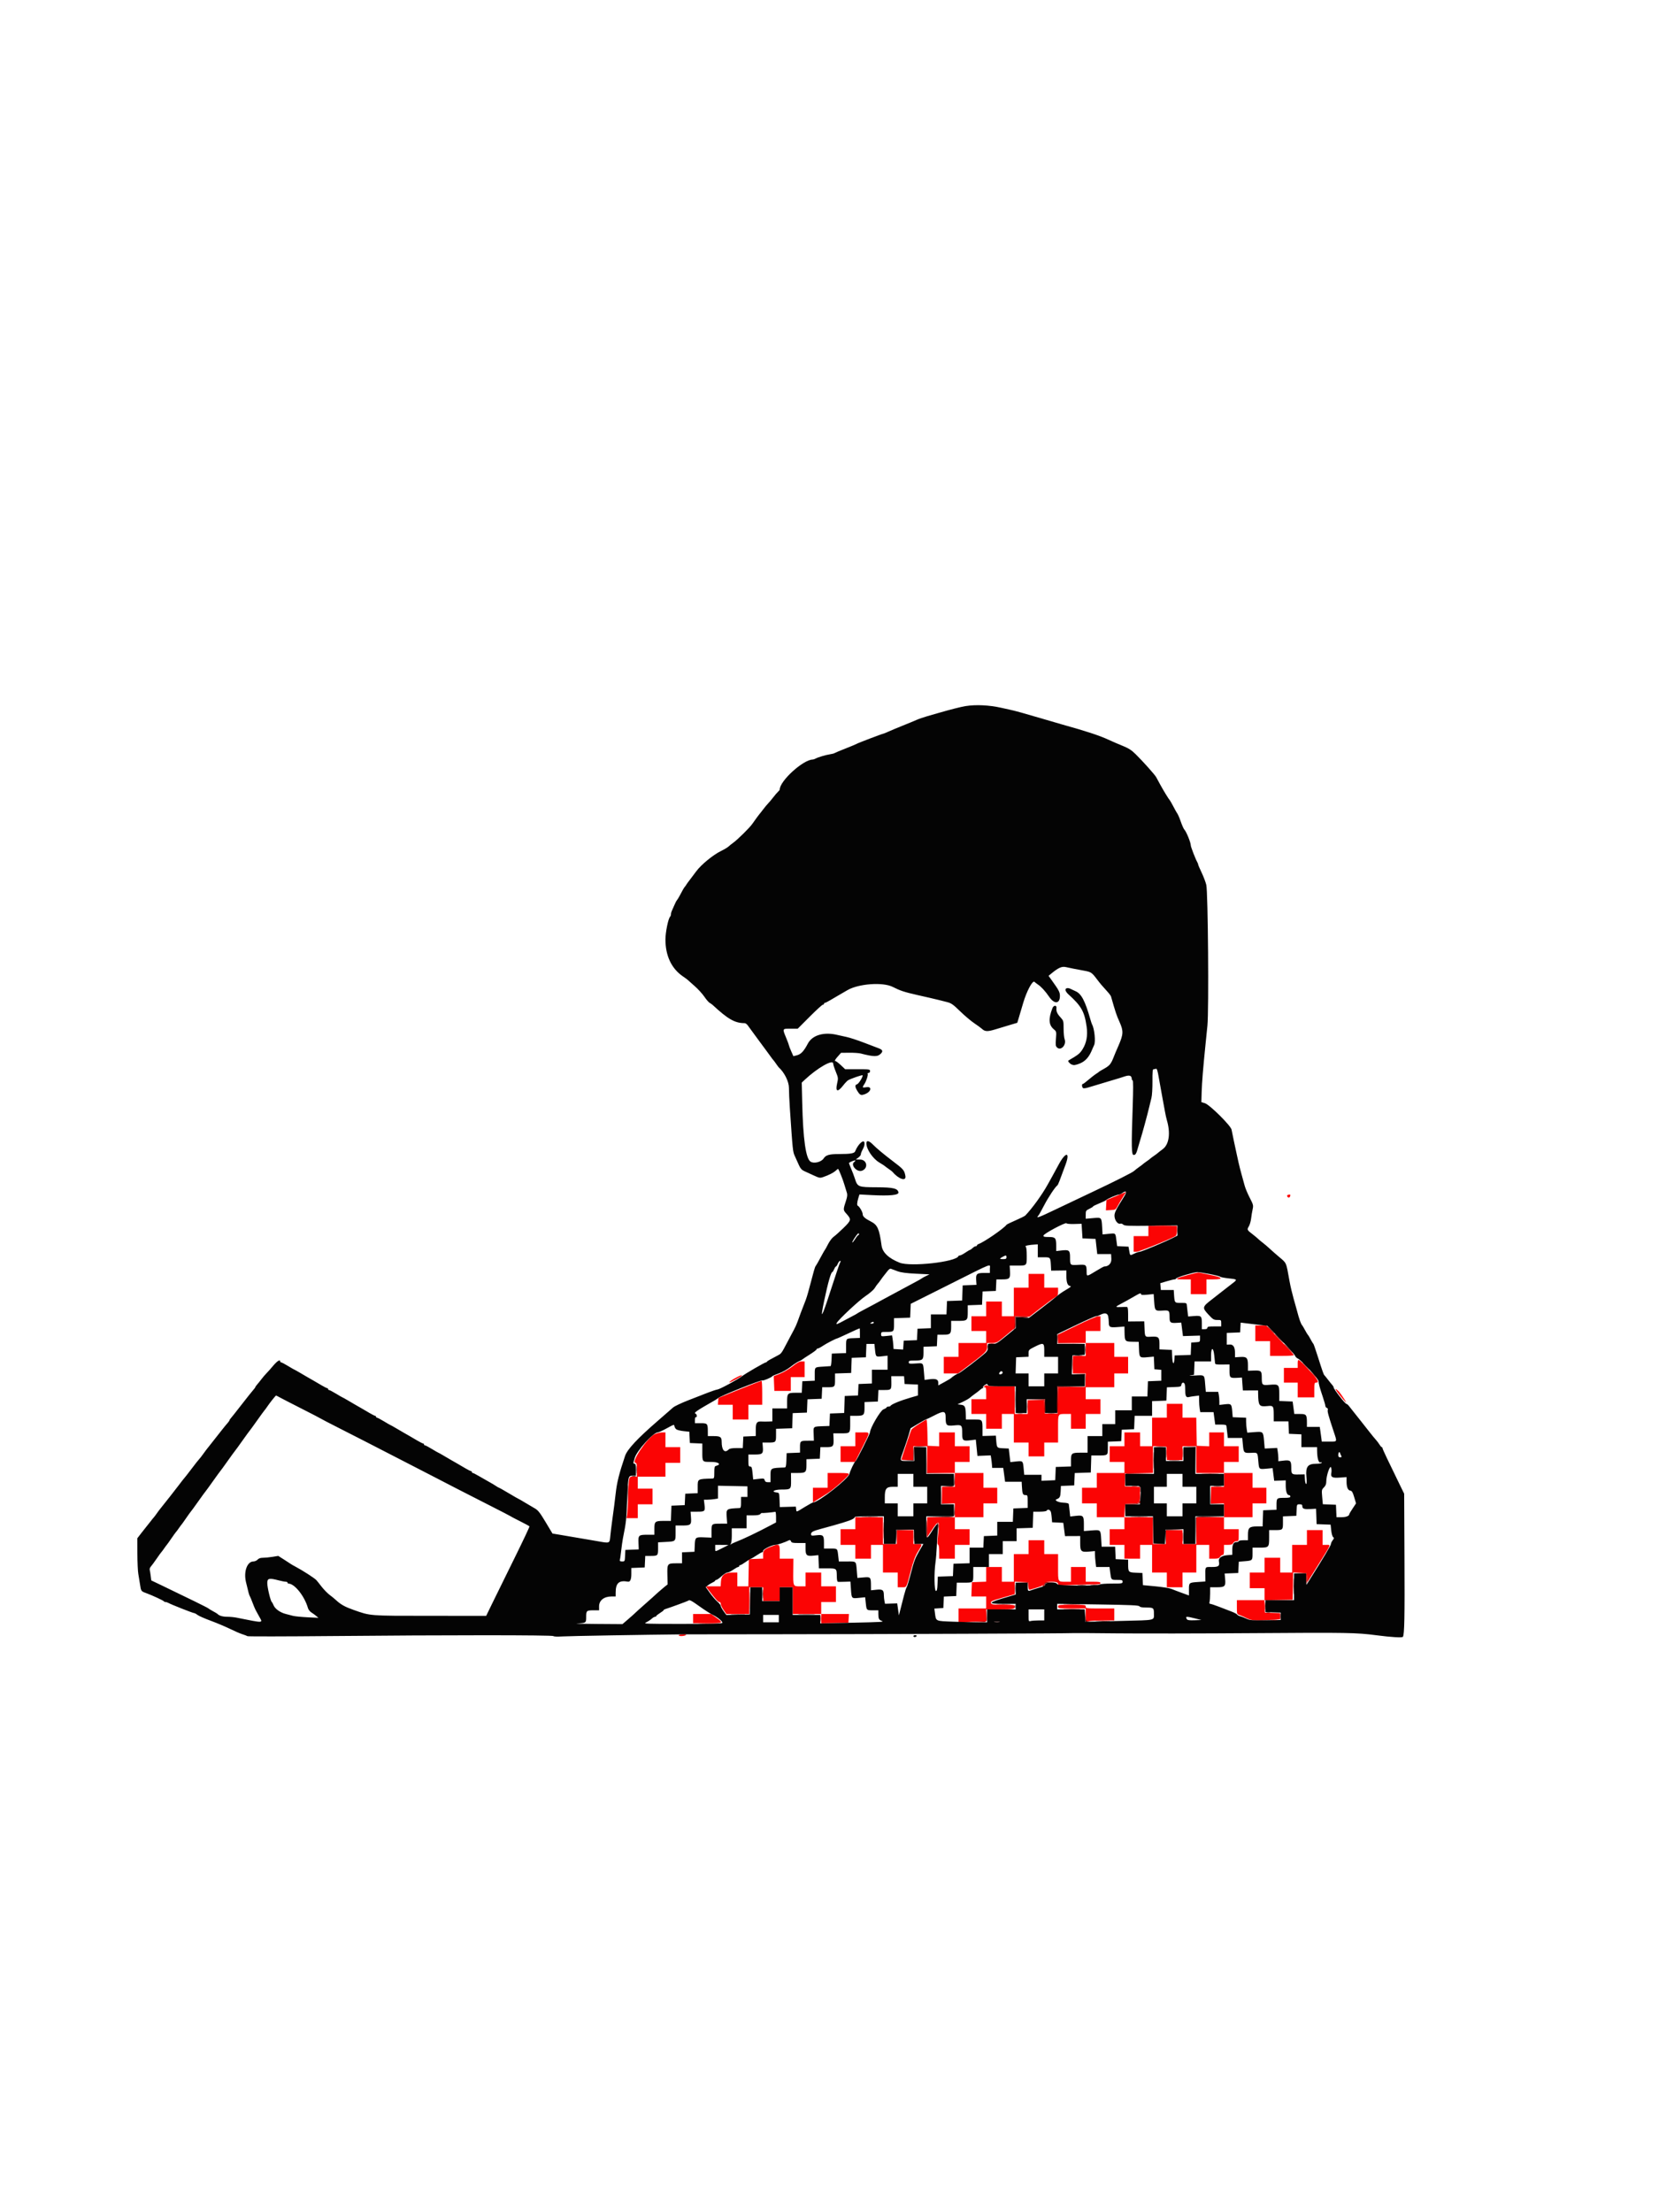 <svg id="svg" version="1.1" xmlns="http://www.w3.org/2000/svg" xmlns:xlink="http://www.w3.org/1999/xlink" width="400" height="533.333" viewBox="0, 0, 400,533.333"><g id="svgg"><path id="path0" d="M269.111 288.344 L 266.778 289.305 266.711 290.553 L 266.644 291.802 267.819 291.734 C 268.962 291.669,269.008 291.639,269.524 290.667 C 269.816 290.117,270.393 289.142,270.807 288.500 C 271.221 287.858,271.534 287.345,271.502 287.359 C 271.470 287.373,270.394 287.816,269.111 288.344 M310.349 288.197 C 310.282 288.305,310.364 288.508,310.532 288.647 C 310.805 288.874,311.111 288.581,311.111 288.093 C 311.111 287.914,310.470 288.002,310.349 288.197 M276.889 296.778 L 276.889 298.000 275.111 298.000 L 273.333 298.000 273.333 299.889 L 273.333 301.778 274.046 301.778 C 274.678 301.778,282.784 298.484,283.500 297.936 C 283.655 297.817,283.778 297.245,283.778 296.639 L 283.778 295.556 280.333 295.556 L 276.889 295.556 276.889 296.778 M286.294 307.417 C 283.179 308.293,283.032 308.444,285.296 308.444 L 287.111 308.444 287.111 310.222 L 287.111 312.000 289.000 312.000 L 290.889 312.000 290.889 310.222 L 290.889 308.444 292.556 308.444 C 295.156 308.444,294.798 307.955,291.754 307.348 C 290.396 307.078,289.171 306.826,289.031 306.788 C 288.892 306.750,287.660 307.033,286.294 307.417 M248.000 308.778 L 248.000 310.444 246.222 310.444 L 244.444 310.444 244.444 313.889 L 244.444 317.333 243.000 317.333 L 241.556 317.333 241.556 315.556 L 241.556 313.778 239.667 313.778 L 237.778 313.778 237.778 315.556 L 237.778 317.333 236.000 317.333 L 234.222 317.333 234.222 319.111 L 234.222 320.889 236.000 320.889 L 237.778 320.889 237.778 322.333 L 237.778 323.778 234.444 323.778 L 231.111 323.778 231.111 325.444 L 231.111 327.111 229.333 327.111 L 227.556 327.111 227.556 329.111 L 227.556 331.111 229.279 331.111 L 231.002 331.111 232.668 329.860 C 237.705 326.076,238.000 325.792,238.000 324.742 L 238.000 323.778 239.167 323.775 C 240.298 323.772,240.398 323.719,242.500 321.972 L 244.667 320.171 244.667 318.733 L 244.667 317.295 246.433 317.362 L 248.199 317.429 250.933 315.311 C 252.436 314.146,253.992 313.003,254.389 312.771 C 255.026 312.399,255.111 312.236,255.111 311.397 L 255.111 310.444 253.444 310.444 L 251.778 310.444 251.778 308.778 L 251.778 307.111 249.889 307.111 L 248.000 307.111 248.000 308.778 M259.611 319.554 L 255.111 321.745 255.111 322.762 L 255.111 323.778 258.444 323.778 L 261.778 323.778 261.778 325.333 L 261.778 326.889 260.222 326.889 L 258.667 326.889 258.667 329.000 L 258.667 331.111 260.232 331.111 L 261.797 331.111 261.732 332.722 L 261.667 334.333 258.395 334.395 L 255.123 334.456 255.062 337.617 L 255.000 340.778 253.444 340.778 L 251.889 340.778 251.824 339.167 L 251.758 337.556 249.768 337.556 L 247.778 337.556 247.778 339.222 L 247.778 340.889 246.222 340.889 L 244.667 340.889 244.667 337.556 L 244.667 334.222 241.352 334.222 C 239.509 334.222,238.004 334.130,237.963 334.016 C 237.922 333.902,237.695 333.952,237.458 334.127 C 237.082 334.403,237.075 334.444,237.402 334.444 C 237.716 334.444,237.778 334.681,237.778 335.889 L 237.778 337.333 236.000 337.333 L 234.222 337.333 234.222 339.111 L 234.222 340.889 236.000 340.889 L 237.778 340.889 237.778 342.667 L 237.778 344.444 239.667 344.444 L 241.556 344.444 241.556 342.667 L 241.556 340.889 243.000 340.889 L 244.444 340.889 244.444 344.333 L 244.444 347.778 246.222 347.778 L 248.000 347.778 248.000 349.444 L 248.000 351.111 249.889 351.111 L 251.778 351.111 251.778 349.444 L 251.778 347.778 253.444 347.778 L 255.111 347.778 255.111 344.468 C 255.111 340.715,255.019 340.889,257.018 340.889 L 258.222 340.889 258.222 342.667 L 258.222 344.444 260.000 344.444 L 261.778 344.444 261.778 342.667 L 261.778 340.889 263.556 340.889 L 265.333 340.889 265.333 339.111 L 265.333 337.333 263.556 337.333 L 261.778 337.333 261.778 335.889 L 261.778 334.444 265.222 334.444 L 268.667 334.444 268.667 332.778 L 268.667 331.111 270.333 331.111 L 272.000 331.111 272.000 329.111 L 272.000 327.111 270.333 327.111 L 268.667 327.111 268.667 325.444 L 268.667 323.778 265.222 323.778 L 261.778 323.778 261.778 322.333 L 261.778 320.889 263.556 320.889 L 265.333 320.889 265.333 319.111 L 265.333 317.333 264.722 317.348 C 264.386 317.356,262.086 318.349,259.611 319.554 M302.667 321.444 L 302.667 323.333 304.444 323.333 L 306.222 323.333 306.222 325.111 L 306.222 326.889 309.130 326.889 C 310.918 326.889,312.009 326.806,311.963 326.673 C 311.922 326.554,310.406 324.904,308.594 323.006 L 305.300 319.556 303.983 319.556 L 302.667 319.556 302.667 321.444 M312.889 328.778 L 312.889 329.778 311.222 329.778 L 309.556 329.778 309.556 331.556 L 309.556 333.333 311.222 333.333 L 312.889 333.333 312.889 335.111 L 312.889 336.889 314.889 336.889 L 316.889 336.889 316.889 335.111 C 316.889 333.481,316.926 333.333,317.333 333.333 C 318.188 333.333,317.769 332.603,315.531 330.196 C 312.983 327.454,312.889 327.404,312.889 328.778 M191.084 329.399 C 190.261 330.057,188.939 330.838,188.084 331.173 L 186.556 331.772 186.628 333.553 L 186.701 335.333 188.684 335.333 L 190.667 335.333 190.667 333.667 L 190.667 332.000 192.333 332.000 L 194.000 332.000 194.000 330.111 L 194.000 328.222 193.278 328.223 C 192.741 328.224,192.178 328.526,191.084 329.399 M177.778 331.965 C 176.671 332.522,175.747 333.154,175.865 333.273 C 175.970 333.378,178.889 331.809,178.889 331.648 C 178.889 331.477,178.560 331.571,177.778 331.965 M178.333 334.956 L 173.222 337.010 173.153 337.838 L 173.084 338.667 174.875 338.667 L 176.667 338.667 176.667 340.444 L 176.667 342.222 178.556 342.222 L 180.444 342.222 180.444 340.444 L 180.444 338.667 182.111 338.667 L 183.778 338.667 183.778 335.778 C 183.778 334.189,183.703 332.892,183.611 332.895 C 183.519 332.898,181.144 333.826,178.333 334.956 M322.401 335.556 C 323.239 336.726,324.774 338.485,324.534 338.000 C 324.287 337.502,323.055 335.699,322.787 335.444 C 321.926 334.625,321.768 334.671,322.401 335.556 M281.333 340.111 L 281.333 341.778 279.556 341.778 L 277.778 341.778 277.778 345.222 L 277.778 348.667 276.333 348.667 L 274.889 348.667 274.889 347.000 L 274.889 345.333 273.000 345.333 L 271.111 345.333 271.111 347.000 L 271.111 348.667 269.333 348.667 L 267.556 348.667 267.556 350.556 L 267.556 352.444 269.333 352.444 L 271.111 352.444 271.111 353.778 L 271.111 355.111 267.778 355.111 L 264.444 355.111 264.444 356.889 L 264.444 358.667 262.667 358.667 L 260.889 358.667 260.889 360.556 L 260.889 362.444 262.667 362.444 L 264.444 362.444 264.444 364.111 L 264.444 365.778 267.778 365.778 L 271.111 365.778 271.111 367.222 L 271.111 368.667 269.333 368.667 L 267.556 368.667 267.556 370.556 L 267.556 372.444 269.333 372.444 L 271.111 372.444 271.111 374.111 L 271.111 375.778 273.000 375.778 L 274.889 375.778 274.889 374.111 L 274.889 372.444 276.333 372.444 L 277.778 372.444 277.778 375.778 L 277.778 379.111 279.556 379.111 L 281.333 379.111 281.333 380.889 L 281.333 382.667 283.222 382.667 L 285.111 382.667 285.111 380.889 L 285.111 379.111 286.778 379.111 L 288.444 379.111 288.444 375.778 L 288.444 372.444 290.000 372.444 L 291.556 372.444 291.556 374.111 L 291.556 375.778 292.724 375.778 C 293.652 375.778,293.950 375.686,294.171 375.333 C 294.323 375.089,294.597 374.889,294.780 374.889 C 295.033 374.889,295.111 374.602,295.111 373.667 L 295.111 372.444 296.103 372.444 C 296.868 372.444,297.150 372.343,297.333 372.000 C 297.472 371.740,297.799 371.556,298.119 371.556 C 298.645 371.556,298.667 371.498,298.667 370.111 L 298.667 368.667 296.889 368.667 L 295.111 368.667 295.111 367.222 L 295.111 365.778 298.556 365.778 L 302.000 365.778 302.000 364.111 L 302.000 362.444 303.667 362.444 L 305.333 362.444 305.333 360.556 L 305.333 358.667 303.667 358.667 L 302.000 358.667 302.000 356.889 L 302.000 355.111 298.556 355.111 L 295.111 355.111 295.111 353.778 L 295.111 352.444 296.889 352.444 L 298.667 352.444 298.667 350.556 L 298.667 348.667 296.889 348.667 L 295.111 348.667 295.111 347.000 L 295.111 345.333 293.333 345.333 L 291.556 345.333 291.556 347.010 L 291.556 348.687 290.056 348.621 L 288.556 348.556 288.494 345.167 L 288.433 341.778 286.772 341.778 L 285.111 341.778 285.111 340.111 L 285.111 338.444 283.222 338.444 L 281.333 338.444 281.333 340.111 M221.572 343.304 C 220.664 343.884,219.841 344.502,219.743 344.679 C 219.570 344.990,217.333 351.689,217.333 351.897 C 217.333 351.953,217.983 352.000,218.778 352.000 L 220.222 352.000 220.222 350.333 L 220.222 348.667 221.889 348.667 L 223.556 348.667 223.556 351.889 L 223.556 355.111 226.889 355.111 L 230.222 355.111 230.222 356.778 L 230.222 358.444 228.667 358.444 L 227.111 358.444 227.111 360.444 L 227.111 362.444 228.667 362.444 L 230.222 362.444 230.222 364.111 L 230.222 365.778 226.889 365.778 L 223.556 365.778 223.556 368.164 L 223.556 370.551 224.585 368.998 C 226.380 366.288,226.596 366.409,226.190 369.898 C 225.973 371.766,225.970 372.323,226.177 372.392 C 226.353 372.451,226.444 373.044,226.444 374.130 L 226.444 375.778 228.333 375.778 L 230.222 375.778 230.222 374.111 L 230.222 372.444 232.000 372.444 L 233.778 372.444 233.778 370.556 L 233.778 368.667 232.000 368.667 L 230.222 368.667 230.222 367.222 L 230.222 365.778 233.667 365.778 L 237.111 365.778 237.111 364.111 L 237.111 362.444 238.778 362.444 L 240.444 362.444 240.444 360.556 L 240.444 358.667 238.778 358.667 L 237.111 358.667 237.111 356.889 L 237.111 355.111 233.667 355.111 L 230.222 355.111 230.222 353.778 L 230.222 352.444 232.000 352.444 L 233.778 352.444 233.778 350.556 L 233.778 348.667 232.000 348.667 L 230.222 348.667 230.222 347.000 L 230.222 345.333 228.333 345.333 L 226.444 345.333 226.444 347.011 L 226.444 348.688 225.056 348.622 L 223.667 348.556 223.605 345.389 C 223.571 343.647,223.471 342.228,223.383 342.236 C 223.294 342.244,222.480 342.724,221.572 343.304 M157.848 345.765 C 156.113 346.553,152.015 352.667,153.222 352.667 C 153.489 352.667,153.556 353.000,153.556 354.333 L 153.556 356.000 152.671 356.000 C 151.578 356.000,151.614 355.860,151.457 360.667 C 151.391 362.683,151.275 364.708,151.200 365.167 L 151.062 366.000 152.420 366.000 L 153.778 366.000 153.778 364.333 L 153.778 362.667 155.556 362.667 L 157.333 362.667 157.333 360.778 L 157.333 358.889 155.556 358.889 L 153.778 358.889 153.778 357.444 L 153.778 356.000 157.111 356.000 L 160.444 356.000 160.444 354.333 L 160.444 352.667 162.222 352.667 L 164.000 352.667 164.000 350.778 L 164.000 348.889 162.222 348.889 L 160.444 348.889 160.444 347.111 L 160.444 345.333 159.611 345.338 C 159.153 345.341,158.359 345.533,157.848 345.765 M206.222 347.000 L 206.222 348.667 204.444 348.667 L 202.667 348.667 202.667 350.556 L 202.667 352.444 204.414 352.444 L 206.162 352.444 207.861 349.056 C 209.910 344.970,209.908 345.333,207.889 345.333 L 206.222 345.333 206.222 347.000 M281.288 350.389 L 281.353 352.000 283.232 352.000 L 285.111 352.000 285.111 350.333 L 285.111 348.667 286.778 348.667 L 288.444 348.667 288.444 351.889 L 288.444 355.111 291.778 355.111 L 295.111 355.111 295.111 356.778 L 295.111 358.444 293.556 358.444 L 292.000 358.444 292.000 360.444 L 292.000 362.444 293.556 362.444 L 295.111 362.444 295.111 364.111 L 295.111 365.778 291.778 365.778 L 288.444 365.778 288.444 369.000 L 288.444 372.222 286.778 372.222 L 285.111 372.222 285.111 370.556 L 285.111 368.889 283.111 368.889 L 281.111 368.889 281.111 370.556 L 281.111 372.222 279.556 372.222 L 278.000 372.222 278.000 369.000 L 278.000 365.778 274.546 365.778 L 271.092 365.778 271.157 364.167 L 271.222 362.556 272.921 362.491 C 274.890 362.416,274.881 362.428,274.886 359.953 L 274.889 358.462 273.056 358.398 L 271.222 358.333 271.222 356.778 L 271.222 355.222 274.611 355.161 L 278.000 355.100 278.000 351.873 L 278.000 348.647 279.611 348.712 L 281.222 348.778 281.288 350.389 M199.556 356.889 L 199.556 358.667 197.778 358.667 L 196.000 358.667 196.000 360.447 L 196.000 362.228 196.944 361.627 C 197.464 361.296,198.558 360.611,199.377 360.104 C 201.006 359.094,204.666 355.832,204.666 355.389 C 204.667 355.183,204.008 355.111,202.111 355.111 L 199.556 355.111 199.556 356.889 M206.222 367.222 L 206.222 368.667 204.444 368.667 L 202.667 368.667 202.667 370.556 L 202.667 372.444 204.444 372.444 L 206.222 372.444 206.222 374.111 L 206.222 375.778 208.111 375.778 L 210.000 375.778 210.000 374.111 L 210.000 372.444 211.444 372.444 L 212.889 372.444 212.889 375.778 L 212.889 379.111 214.667 379.111 L 216.444 379.111 216.444 380.889 L 216.444 382.667 217.431 382.667 C 218.645 382.667,218.492 382.938,219.564 378.857 C 220.255 376.224,220.656 375.140,221.339 374.049 C 222.445 372.286,222.441 372.222,221.222 372.222 L 220.222 372.222 220.222 370.556 L 220.222 368.889 218.222 368.889 L 216.222 368.889 216.222 370.556 L 216.222 372.222 214.556 372.222 L 212.889 372.222 212.889 369.000 L 212.889 365.778 209.556 365.778 L 206.222 365.778 206.222 367.222 M315.111 370.667 L 315.111 372.444 313.333 372.444 L 311.556 372.444 311.556 375.778 L 311.556 379.111 310.111 379.111 L 308.667 379.111 308.667 377.333 L 308.667 375.556 306.778 375.556 L 304.889 375.556 304.889 377.333 L 304.889 379.111 303.111 379.111 L 301.333 379.111 301.333 381.000 L 301.333 382.889 303.111 382.889 L 304.889 382.889 304.889 384.333 L 304.889 385.778 301.556 385.778 L 298.222 385.778 298.222 387.456 C 298.222 389.130,298.224 389.135,298.906 389.373 C 299.282 389.504,300.057 389.848,300.628 390.138 C 301.764 390.714,302.903 390.787,306.633 390.522 L 308.667 390.378 308.667 389.642 L 308.667 388.907 306.833 388.842 L 305.000 388.778 304.934 387.284 L 304.869 385.789 308.268 385.728 L 311.667 385.667 311.728 382.379 L 311.790 379.092 313.395 379.157 L 315.000 379.222 315.111 380.325 L 315.222 381.429 317.944 377.066 C 321.079 372.042,320.919 372.444,319.778 372.444 L 318.889 372.444 318.889 370.667 L 318.889 368.889 317.000 368.889 L 315.111 368.889 315.111 370.667 M248.000 373.000 L 248.000 374.667 246.222 374.667 L 244.444 374.667 244.444 378.000 L 244.444 381.333 243.000 381.333 L 241.556 381.333 241.556 379.556 L 241.556 377.778 239.667 377.778 L 237.778 377.778 237.778 379.546 L 237.778 381.315 236.056 381.380 L 234.333 381.444 234.268 383.167 L 234.204 384.889 235.991 384.889 L 237.778 384.889 237.778 386.333 L 237.778 387.778 234.444 387.778 L 231.111 387.778 231.111 389.478 L 231.111 391.179 233.479 391.034 C 234.781 390.954,236.281 390.889,236.812 390.889 L 237.778 390.889 237.778 389.444 L 237.778 388.000 240.871 388.000 C 244.274 388.000,244.667 387.929,244.667 387.310 C 244.667 386.919,244.466 386.889,241.882 386.889 C 239.534 386.889,239.076 386.833,238.961 386.533 C 238.775 386.049,238.967 385.958,242.013 385.090 L 244.666 384.333 244.666 382.824 L 244.667 381.314 246.278 381.379 L 247.889 381.444 247.958 382.400 C 248.014 383.178,248.096 383.333,248.402 383.239 C 248.609 383.176,249.441 382.920,250.252 382.672 C 251.315 382.346,251.759 382.097,251.842 381.777 C 252.027 381.072,255.111 381.106,255.111 381.812 C 255.111 382.285,255.147 382.289,257.944 382.146 C 259.503 382.067,261.803 382.001,263.056 382.001 C 264.932 382.000,265.333 381.941,265.333 381.667 C 265.333 381.398,264.988 381.333,263.556 381.333 L 261.778 381.333 261.778 379.556 L 261.778 377.778 260.000 377.778 L 258.222 377.778 258.222 379.556 L 258.222 381.333 257.018 381.333 C 255.023 381.333,255.111 381.493,255.111 377.865 L 255.111 374.667 253.444 374.667 L 251.778 374.667 251.778 373.000 L 251.778 371.333 249.889 371.333 L 248.000 371.333 248.000 373.000 M186.201 372.770 C 184.240 373.492,184.000 373.711,184.000 374.774 L 184.000 375.759 182.278 375.824 L 180.556 375.889 180.494 379.167 L 180.433 382.444 179.105 382.444 L 177.778 382.444 177.778 380.778 L 177.778 379.111 176.588 379.111 C 174.752 379.111,173.909 379.774,173.822 381.285 L 173.755 382.444 171.962 382.444 L 170.169 382.444 170.803 383.278 C 172.531 385.550,173.139 386.222,173.464 386.222 C 173.637 386.222,173.778 386.429,173.778 386.682 C 173.778 386.935,174.083 387.585,174.455 388.127 L 175.132 389.111 177.900 389.111 L 180.667 389.111 180.667 385.889 L 180.667 382.667 182.333 382.667 L 184.000 382.667 184.000 384.333 L 184.000 386.000 186.000 386.000 L 188.000 386.000 188.000 384.333 L 188.000 382.667 189.556 382.667 L 191.111 382.667 191.111 385.889 L 191.111 389.111 194.556 389.111 L 198.000 389.111 198.000 390.228 L 198.000 391.345 201.278 391.284 L 204.556 391.222 204.623 390.167 L 204.691 389.111 201.346 389.111 L 198.000 389.111 198.000 387.667 L 198.000 386.222 199.778 386.222 L 201.556 386.222 201.556 384.333 L 201.556 382.444 199.778 382.444 L 198.000 382.444 198.000 380.778 L 198.000 379.111 196.111 379.111 L 194.222 379.111 194.222 380.778 L 194.222 382.444 192.902 382.444 C 191.210 382.444,191.226 382.481,191.265 378.833 L 191.297 375.778 189.649 375.778 L 188.000 375.778 188.000 374.111 C 188.000 372.236,187.885 372.150,186.201 372.770 M255.111 387.333 C 255.111 387.758,255.259 387.778,258.444 387.778 L 261.778 387.778 261.778 389.364 L 261.778 390.949 262.809 390.808 C 263.376 390.730,264.926 390.667,266.253 390.667 L 268.667 390.667 268.667 389.222 L 268.667 387.778 265.222 387.778 C 261.926 387.778,261.778 387.759,261.778 387.333 C 261.778 386.909,261.630 386.889,258.444 386.889 C 255.259 386.889,255.111 386.909,255.111 387.333 M167.111 390.222 L 167.111 391.333 170.556 391.333 C 174.436 391.333,174.512 391.287,172.722 390.018 L 171.444 389.111 169.278 389.111 L 167.111 389.111 167.111 390.222 M163.667 394.222 C 163.489 394.510,164.888 394.510,165.333 394.222 C 165.578 394.064,165.419 394.006,164.735 394.003 C 164.223 394.002,163.742 394.100,163.667 394.222 " stroke="none" fill="#fb0404" fill-rule="evenodd"></path><path id="path1" d="M232.778 170.231 C 231.752 170.392,229.028 171.086,226.333 171.870 C 225.722 172.048,224.481 172.405,223.576 172.663 C 222.670 172.921,221.520 173.319,221.020 173.546 C 220.520 173.774,219.061 174.378,217.778 174.888 C 216.494 175.399,214.916 176.058,214.271 176.353 C 213.626 176.648,213.035 176.889,212.958 176.889 C 212.740 176.889,206.805 179.148,206.556 179.326 C 206.433 179.413,205.233 179.917,203.889 180.444 C 202.544 180.972,201.344 181.475,201.222 181.561 C 201.100 181.647,200.575 181.782,200.056 181.861 C 199.013 182.020,197.215 182.561,196.614 182.896 C 196.402 183.014,196.102 183.112,195.947 183.114 C 193.647 183.137,188.000 188.278,188.000 190.349 C 188.000 190.434,187.822 190.665,187.605 190.863 C 187.387 191.060,186.863 191.672,186.439 192.222 C 186.015 192.772,185.449 193.445,185.182 193.717 C 184.915 193.989,184.416 194.589,184.072 195.050 C 183.728 195.512,183.396 195.939,183.333 196.000 C 183.152 196.177,181.938 197.816,181.363 198.659 C 180.767 199.532,177.788 202.473,176.778 203.185 C 176.411 203.443,175.911 203.843,175.667 204.073 C 175.422 204.304,174.622 204.783,173.889 205.138 C 171.961 206.072,169.033 208.468,167.867 210.066 C 167.314 210.824,166.592 211.783,166.264 212.197 C 165.935 212.610,165.575 213.110,165.463 213.308 C 165.352 213.505,165.202 213.717,165.130 213.778 C 164.978 213.907,164.555 214.638,163.906 215.889 C 163.652 216.378,163.341 216.888,163.215 217.023 C 163.089 217.158,162.804 217.708,162.581 218.245 C 162.359 218.783,162.087 219.396,161.977 219.608 C 161.868 219.820,161.778 220.175,161.778 220.397 C 161.778 220.619,161.679 220.899,161.559 221.019 C 161.113 221.465,160.444 224.757,160.444 226.503 C 160.444 230.431,161.910 233.519,164.667 235.399 C 165.217 235.775,165.717 236.140,165.778 236.211 C 165.839 236.282,166.575 236.935,167.414 237.664 C 168.253 238.392,169.330 239.563,169.808 240.266 C 170.285 240.969,170.866 241.647,171.098 241.771 C 171.331 241.895,171.656 242.123,171.821 242.276 C 175.519 245.712,177.195 246.667,179.531 246.667 C 179.731 246.667,180.061 246.892,180.264 247.167 C 180.467 247.442,181.546 248.917,182.661 250.444 C 183.777 251.972,184.811 253.372,184.959 253.556 C 185.107 253.739,185.472 254.239,185.770 254.667 C 186.068 255.094,186.372 255.494,186.444 255.556 C 186.517 255.617,186.817 256.017,187.111 256.444 C 187.405 256.872,187.701 257.272,187.769 257.333 C 189.129 258.558,190.222 260.765,190.220 262.282 C 190.219 263.166,190.316 265.339,190.436 267.111 C 191.150 277.662,191.145 277.615,191.667 278.771 C 191.945 279.386,192.384 280.359,192.643 280.935 C 192.998 281.723,193.318 282.071,193.945 282.351 C 194.403 282.555,195.423 283.022,196.212 283.389 C 197.513 283.995,197.718 284.032,198.434 283.787 C 199.819 283.314,200.985 282.721,201.515 282.220 C 201.798 281.952,202.055 281.768,202.087 281.811 C 202.348 282.161,203.173 284.227,203.549 285.472 C 203.803 286.313,204.097 287.268,204.203 287.596 C 204.336 288.010,204.277 288.554,204.009 289.374 C 203.259 291.674,203.259 291.693,204.073 292.607 C 205.314 293.998,205.275 294.184,203.362 296.054 C 202.430 296.966,201.367 297.916,201.000 298.167 C 200.633 298.417,200.034 299.207,199.668 299.922 C 199.302 300.637,198.952 301.272,198.890 301.333 C 198.828 301.394,198.563 301.844,198.300 302.333 C 197.338 304.122,196.837 305.005,196.658 305.227 C 196.485 305.441,196.197 306.438,195.105 310.611 C 194.678 312.242,194.407 313.097,193.998 314.111 C 193.524 315.284,192.590 317.767,192.296 318.631 C 192.116 319.162,191.738 320.012,191.456 320.520 C 191.175 321.029,190.423 322.444,189.786 323.667 C 188.453 326.225,188.377 326.330,187.588 326.741 C 185.630 327.761,184.992 328.130,184.926 328.278 C 184.885 328.369,184.770 328.444,184.670 328.444 C 184.387 328.444,179.757 331.127,178.889 331.795 C 177.787 332.642,173.557 334.928,172.972 334.992 C 172.703 335.022,171.699 335.351,170.741 335.725 C 169.784 336.099,167.626 336.938,165.947 337.591 C 164.268 338.244,162.618 339.028,162.281 339.334 C 161.943 339.641,160.317 341.059,158.667 342.486 C 153.710 346.773,151.243 349.413,150.708 351.000 C 149.254 355.317,148.745 357.360,148.438 360.111 C 148.239 361.902,148.003 363.730,147.550 367.000 C 147.415 367.978,147.236 369.478,147.152 370.333 C 146.977 372.128,147.072 372.089,144.111 371.568 C 143.256 371.418,142.006 371.203,141.333 371.091 C 140.661 370.979,139.611 370.801,139.000 370.696 C 138.389 370.591,136.835 370.326,135.546 370.108 L 133.203 369.712 131.546 366.945 C 130.185 364.674,129.723 364.086,128.964 363.659 C 128.456 363.374,127.371 362.734,126.553 362.237 C 125.735 361.740,125.028 361.333,124.983 361.333 C 124.937 361.333,123.895 360.733,122.667 360.000 C 121.439 359.267,120.377 358.667,120.307 358.667 C 120.237 358.667,119.914 358.482,119.590 358.256 C 119.265 358.030,118.450 357.545,117.778 357.178 C 117.106 356.810,116.026 356.195,115.379 355.810 C 114.732 355.426,114.107 355.111,113.990 355.111 C 113.873 355.111,113.778 355.011,113.778 354.889 C 113.778 354.767,113.682 354.667,113.565 354.667 C 113.448 354.667,112.823 354.353,112.176 353.969 C 111.529 353.585,110.675 353.085,110.278 352.858 C 109.881 352.630,109.231 352.258,108.833 352.031 C 108.436 351.804,107.582 351.304,106.935 350.920 C 106.288 350.536,105.723 350.222,105.680 350.222 C 105.636 350.222,104.943 349.822,104.138 349.333 C 103.333 348.844,102.573 348.444,102.448 348.444 C 102.324 348.444,102.222 348.344,102.222 348.222 C 102.222 348.100,102.127 348.000,102.010 348.000 C 101.893 348.000,101.268 347.686,100.621 347.302 C 99.974 346.919,99.119 346.419,98.722 346.191 C 98.325 345.964,97.675 345.592,97.278 345.364 C 96.881 345.137,96.026 344.637,95.379 344.253 C 94.732 343.870,94.167 343.556,94.124 343.556 C 94.081 343.556,93.387 343.156,92.582 342.667 C 91.778 342.178,91.017 341.778,90.893 341.778 C 90.768 341.778,90.667 341.678,90.667 341.556 C 90.667 341.433,90.571 341.333,90.454 341.333 C 90.337 341.333,89.712 341.019,89.065 340.636 C 88.418 340.252,87.564 339.752,87.167 339.525 C 86.769 339.297,86.119 338.925,85.722 338.698 C 85.325 338.470,84.471 337.970,83.824 337.587 C 83.177 337.203,82.612 336.889,82.568 336.889 C 82.525 336.889,81.831 336.489,81.027 336.000 C 80.222 335.511,79.462 335.111,79.337 335.111 C 79.213 335.111,79.111 335.011,79.111 334.889 C 79.111 334.767,79.016 334.667,78.899 334.667 C 78.782 334.667,78.157 334.353,77.510 333.969 C 76.863 333.585,76.008 333.085,75.611 332.858 C 75.214 332.630,74.564 332.258,74.167 332.031 C 73.769 331.804,72.915 331.304,72.268 330.920 C 71.621 330.536,71.056 330.222,71.013 330.222 C 70.970 330.222,70.276 329.822,69.471 329.333 C 68.666 328.844,67.906 328.444,67.782 328.444 C 67.657 328.444,67.556 328.344,67.556 328.222 C 67.556 327.661,66.831 328.110,65.851 329.278 C 65.261 329.981,64.527 330.806,64.222 331.111 C 63.916 331.417,63.402 332.017,63.080 332.444 C 62.758 332.872,62.283 333.463,62.025 333.756 C 61.767 334.050,61.556 334.351,61.556 334.425 C 61.556 334.499,61.329 334.809,61.053 335.113 C 60.776 335.418,59.503 337.017,58.223 338.667 C 56.943 340.317,55.769 341.799,55.615 341.960 C 55.460 342.122,55.333 342.323,55.333 342.407 C 55.333 342.491,55.108 342.812,54.833 343.121 C 54.558 343.429,53.985 344.128,53.559 344.674 C 53.133 345.220,52.662 345.817,52.513 346.000 C 52.365 346.183,51.734 346.983,51.111 347.778 C 50.489 348.572,49.858 349.372,49.709 349.556 C 49.560 349.739,49.192 350.239,48.892 350.667 C 48.591 351.094,48.159 351.644,47.932 351.889 C 47.705 352.133,47.072 352.933,46.526 353.667 C 45.980 354.400,45.288 355.300,44.988 355.667 C 44.008 356.864,43.673 357.288,43.222 357.905 C 42.734 358.573,39.291 362.958,38.699 363.667 C 38.494 363.911,38.083 364.461,37.785 364.889 C 37.487 365.317,37.186 365.717,37.116 365.778 C 37.046 365.839,36.644 366.339,36.222 366.889 C 35.801 367.439,35.403 367.939,35.339 368.000 C 35.275 368.061,34.747 368.728,34.167 369.481 L 33.111 370.851 33.124 374.592 C 33.132 376.650,33.232 378.833,33.348 379.444 C 33.463 380.056,33.649 381.192,33.760 381.971 C 33.993 383.590,34.023 383.634,35.222 384.069 C 36.663 384.592,39.438 385.875,39.519 386.056 C 39.559 386.147,39.736 386.222,39.910 386.222 C 40.085 386.222,40.402 386.325,40.614 386.450 C 41.214 386.803,46.493 388.889,46.788 388.889 C 46.933 388.889,47.303 389.087,47.611 389.329 C 47.918 389.571,49.357 390.206,50.807 390.740 C 52.258 391.274,54.344 392.153,55.444 392.694 C 56.544 393.235,57.894 393.818,58.444 393.990 C 58.994 394.162,59.544 394.373,59.667 394.459 C 59.789 394.545,68.739 394.533,79.556 394.432 C 107.317 394.172,133.278 394.175,133.440 394.437 C 133.519 394.565,134.394 394.598,135.619 394.520 C 137.172 394.420,155.883 394.099,164.889 394.017 C 165.439 394.012,175.539 394.001,187.333 393.992 C 212.366 393.973,258.430 393.798,258.636 393.720 C 258.714 393.691,263.478 393.717,269.222 393.778 C 274.967 393.839,289.967 393.816,302.556 393.726 C 324.926 393.567,327.036 393.604,331.889 394.240 C 335.479 394.711,338.100 394.864,338.257 394.610 C 338.622 394.020,338.703 389.885,338.631 375.444 L 338.556 360.111 337.523 358.000 C 334.586 351.994,333.333 349.342,333.333 349.127 C 333.333 348.996,333.255 348.889,333.159 348.889 C 333.063 348.889,332.819 348.614,332.616 348.278 C 332.413 347.942,332.017 347.413,331.735 347.104 C 331.453 346.794,330.874 346.094,330.448 345.548 C 330.021 345.002,329.551 344.406,329.402 344.222 C 329.253 344.039,328.623 343.239,328.001 342.444 C 327.380 341.650,326.625 340.700,326.325 340.333 C 326.024 339.967,325.571 339.392,325.318 339.056 C 325.064 338.719,324.739 338.440,324.595 338.435 C 324.297 338.424,321.556 334.875,321.556 334.499 C 321.556 334.364,321.429 334.122,321.275 333.960 C 321.120 333.799,320.648 333.217,320.225 332.667 C 319.802 332.117,319.398 331.617,319.326 331.556 C 319.145 331.400,318.848 330.558,317.754 327.111 C 317.230 325.461,316.747 324.061,316.679 324.000 C 316.611 323.939,316.431 323.664,316.278 323.389 C 316.125 323.114,315.875 322.664,315.722 322.389 C 315.569 322.114,315.387 321.839,315.317 321.778 C 315.247 321.717,314.947 321.217,314.650 320.667 C 314.354 320.117,314.061 319.617,314.000 319.556 C 313.664 319.221,313.270 318.113,312.656 315.778 C 312.511 315.228,312.316 314.528,312.222 314.222 C 312.055 313.680,311.821 312.795,311.368 311.000 C 311.244 310.511,311.043 309.561,310.921 308.889 C 310.044 304.069,310.301 304.645,308.235 302.885 C 307.448 302.215,306.448 301.332,306.013 300.924 C 305.578 300.515,304.872 299.916,304.444 299.593 C 304.017 299.269,303.517 298.851,303.333 298.663 C 303.150 298.475,302.550 297.976,302.000 297.555 C 300.665 296.532,300.626 296.453,301.100 295.673 C 301.325 295.303,301.574 294.450,301.654 293.778 C 301.733 293.106,301.898 292.103,302.020 291.550 C 302.229 290.604,302.189 290.442,301.328 288.773 C 300.825 287.798,300.278 286.500,300.111 285.889 C 299.945 285.278,299.600 284.028,299.346 283.111 C 299.091 282.194,298.774 280.944,298.641 280.333 C 298.508 279.722,298.320 278.872,298.224 278.444 C 297.901 277.017,297.058 273.008,296.941 272.344 C 296.773 271.390,291.671 266.330,290.512 265.968 L 289.662 265.703 289.731 263.240 C 289.793 261.031,290.102 257.234,290.662 251.778 C 290.769 250.739,290.975 248.711,291.119 247.271 C 291.491 243.548,291.264 215.070,290.848 213.333 C 290.687 212.661,290.181 211.326,289.722 210.366 C 289.264 209.406,288.889 208.530,288.889 208.418 C 288.889 208.307,288.788 208.043,288.664 207.830 C 288.256 207.131,287.111 204.168,287.108 203.803 C 287.102 203.101,286.028 200.471,285.555 200.000 C 285.393 199.838,284.974 198.895,284.667 198.000 C 284.359 197.105,283.940 196.162,283.778 196.000 C 283.717 195.939,283.327 195.239,282.912 194.444 C 282.497 193.650,282.097 192.950,282.022 192.889 C 281.826 192.728,280.484 190.531,279.715 189.111 C 279.350 188.439,278.925 187.656,278.771 187.372 C 278.439 186.760,275.536 183.514,273.768 181.778 C 272.805 180.832,272.100 180.385,270.651 179.800 C 269.621 179.385,268.078 178.718,267.222 178.317 C 265.153 177.348,261.804 176.247,256.222 174.698 C 255.794 174.580,253.694 173.966,251.556 173.336 C 246.707 171.906,244.860 171.394,243.444 171.086 C 242.833 170.953,241.933 170.754,241.444 170.644 C 238.504 169.981,235.323 169.829,232.778 170.231 M258.889 233.548 C 259.439 233.658,260.589 233.875,261.444 234.030 C 263.044 234.320,263.246 234.454,264.414 235.996 C 265.274 237.130,265.779 237.731,266.831 238.869 C 267.349 239.430,267.816 240.039,267.869 240.222 C 268.988 244.126,269.186 244.717,269.932 246.382 C 270.913 248.572,270.874 249.357,269.648 252.167 C 269.475 252.564,269.192 253.214,269.018 253.611 C 268.845 254.008,268.530 254.783,268.319 255.333 C 268.108 255.883,267.720 256.533,267.457 256.778 C 267.008 257.194,266.768 257.351,265.500 258.056 C 265.225 258.208,264.950 258.392,264.889 258.463 C 264.828 258.535,264.616 258.685,264.419 258.797 C 264.055 259.003,262.877 259.922,261.808 260.833 C 261.486 261.108,261.147 261.333,261.056 261.333 C 260.762 261.334,260.877 262.232,261.186 262.350 C 261.349 262.413,261.924 262.324,262.463 262.153 C 263.003 261.982,263.894 261.714,264.444 261.558 C 264.994 261.402,265.994 261.101,266.667 260.889 C 267.339 260.677,268.339 260.378,268.889 260.223 C 269.439 260.068,270.431 259.759,271.093 259.535 C 272.342 259.112,272.858 259.289,272.882 260.148 C 272.886 260.291,272.985 260.441,273.103 260.481 C 273.240 260.529,273.242 262.715,273.109 266.556 C 272.763 276.568,272.799 278.444,273.338 278.444 C 273.812 278.444,273.994 278.117,274.447 276.444 C 274.596 275.894,274.802 275.194,274.905 274.889 C 275.308 273.687,276.733 268.455,277.113 266.778 C 277.251 266.167,277.482 265.217,277.627 264.667 C 277.772 264.112,277.878 262.354,277.866 260.722 C 277.848 258.474,277.909 257.778,278.125 257.778 C 278.281 257.778,278.544 257.726,278.710 257.662 C 278.937 257.575,279.106 258.103,279.400 259.829 C 279.613 261.084,279.988 263.161,280.232 264.444 C 280.476 265.728,280.770 267.328,280.886 268.000 C 281.002 268.672,281.213 269.622,281.356 270.111 C 282.255 273.195,281.873 275.893,280.378 277.016 C 279.742 277.493,279.172 277.939,279.111 278.008 C 279.050 278.076,278.650 278.373,278.222 278.667 C 277.794 278.960,277.394 279.260,277.333 279.333 C 277.272 279.406,276.872 279.706,276.444 280.000 C 276.017 280.294,275.617 280.594,275.556 280.667 C 275.494 280.740,275.094 281.042,274.667 281.338 C 274.239 281.634,273.689 282.065,273.444 282.294 C 273.040 282.674,268.779 284.823,263.333 287.392 C 259.707 289.103,256.872 290.449,254.222 291.718 C 250.250 293.620,249.652 293.820,250.416 292.989 C 250.523 292.873,251.130 291.778,251.766 290.556 C 252.766 288.632,254.405 286.163,254.950 285.761 C 255.115 285.639,255.458 284.768,256.942 280.699 C 258.070 277.604,256.913 277.657,255.245 280.778 C 254.722 281.756,254.028 283.031,253.703 283.611 C 253.377 284.192,252.876 285.092,252.589 285.611 C 251.253 288.028,248.826 291.377,247.201 293.046 C 247.057 293.194,246.011 293.715,244.877 294.204 C 243.743 294.693,242.757 295.173,242.686 295.272 C 242.032 296.172,237.265 299.456,235.944 299.916 C 235.731 299.991,235.556 300.140,235.556 300.248 C 235.556 300.356,235.424 300.444,235.264 300.444 C 235.104 300.444,234.758 300.644,234.496 300.889 C 234.233 301.133,233.954 301.333,233.875 301.333 C 233.796 301.333,233.287 301.633,232.743 302.000 C 232.200 302.367,231.619 302.667,231.452 302.667 C 231.285 302.667,231.115 302.747,231.074 302.846 C 230.498 304.239,219.520 305.457,216.912 304.418 C 214.259 303.361,212.778 301.954,212.551 300.277 C 212.010 296.279,211.585 295.312,210.012 294.508 C 208.527 293.749,208.000 293.276,208.000 292.704 C 208.000 292.209,207.221 290.865,206.841 290.704 C 206.588 290.596,206.627 289.900,206.944 288.869 L 207.222 287.966 210.261 288.122 C 214.533 288.341,216.715 288.121,216.624 287.481 C 216.486 286.516,215.345 286.245,211.386 286.233 C 206.891 286.220,206.757 286.166,206.110 284.111 C 205.917 283.500,205.504 282.417,205.193 281.705 C 204.881 280.993,204.661 280.384,204.702 280.351 C 205.062 280.065,206.222 279.631,206.222 279.782 C 206.222 279.887,206.122 280.036,206.000 280.111 C 204.930 280.773,206.604 282.711,207.840 282.241 C 209.428 281.637,209.053 279.560,207.354 279.549 L 206.333 279.541 206.944 279.086 C 207.281 278.835,207.556 278.487,207.556 278.312 C 207.556 278.137,207.671 277.770,207.812 277.497 C 208.374 276.410,208.444 276.208,208.444 275.670 C 208.444 274.432,206.930 275.705,206.185 277.567 C 205.987 278.065,205.052 278.222,202.298 278.222 C 199.977 278.222,199.107 278.467,198.606 279.261 C 198.043 280.155,196.245 280.601,195.422 280.052 C 194.287 279.294,193.630 274.645,193.422 265.889 L 193.305 261.000 194.042 260.310 C 197.107 257.438,200.889 255.285,200.889 256.414 C 200.889 256.642,201.169 257.517,201.512 258.358 C 202.114 259.836,202.125 259.934,201.837 261.203 C 201.375 263.235,201.965 263.407,203.333 261.641 C 203.761 261.088,204.297 260.534,204.523 260.409 C 205.234 260.017,207.856 259.115,207.966 259.226 C 208.179 259.438,207.048 261.298,206.642 261.404 C 206.073 261.553,206.114 262.060,206.781 263.116 C 207.369 264.048,207.609 264.138,208.558 263.777 C 210.067 263.203,210.332 261.867,208.889 262.111 C 207.886 262.281,207.834 262.201,208.403 261.368 C 208.872 260.680,209.366 259.121,209.200 258.852 C 209.136 258.750,209.241 258.667,209.431 258.667 C 209.630 258.667,209.778 258.477,209.778 258.222 C 209.778 257.800,209.630 257.778,206.777 257.778 L 203.776 257.778 202.721 256.779 C 202.141 256.230,201.529 255.780,201.360 255.779 C 201.183 255.778,201.417 255.365,201.916 254.799 L 202.778 253.820 204.752 253.799 C 205.838 253.787,207.088 253.871,207.530 253.984 C 210.777 254.819,211.638 254.815,212.434 253.960 C 212.947 253.409,212.780 253.067,211.826 252.712 C 211.494 252.588,209.922 251.989,208.333 251.379 C 206.744 250.770,204.844 250.148,204.111 249.998 C 203.378 249.847,202.428 249.636,202.000 249.530 C 198.699 248.707,195.861 249.524,194.770 251.612 C 193.831 253.407,193.124 254.165,192.159 254.410 L 191.293 254.630 190.757 253.420 C 190.463 252.754,190.222 252.126,190.222 252.024 C 190.222 251.922,189.922 251.111,189.556 250.222 C 188.617 247.946,188.591 248.000,190.614 248.000 L 192.340 248.000 195.222 245.111 C 196.808 243.522,198.231 242.222,198.386 242.222 C 198.540 242.222,198.667 242.122,198.667 242.000 C 198.667 241.878,198.762 241.778,198.879 241.778 C 198.996 241.778,199.621 241.464,200.268 241.080 C 200.915 240.696,201.744 240.209,202.111 239.997 C 202.478 239.785,203.478 239.205,204.333 238.708 C 207.011 237.152,212.853 236.728,215.222 237.918 C 217.113 238.867,217.996 239.159,221.167 239.881 C 221.992 240.069,223.342 240.376,224.167 240.564 C 224.992 240.752,226.017 240.995,226.444 241.105 C 226.872 241.216,227.741 241.437,228.376 241.597 C 229.357 241.845,229.822 242.174,231.487 243.797 C 232.564 244.846,234.094 246.141,234.889 246.675 C 235.683 247.208,236.531 247.829,236.773 248.053 C 237.494 248.722,238.111 248.740,240.048 248.148 C 241.060 247.839,242.652 247.359,243.584 247.082 L 245.279 246.577 245.780 244.900 C 246.055 243.977,246.473 242.572,246.707 241.778 C 247.557 238.902,248.969 236.277,249.429 236.718 C 249.591 236.873,249.950 237.150,250.227 237.333 C 251.040 237.871,252.050 238.972,252.958 240.308 C 254.206 242.147,255.556 242.045,255.556 240.111 C 255.556 239.191,255.330 238.759,253.575 236.316 L 252.817 235.260 253.464 234.724 C 255.166 233.312,255.999 232.938,256.970 233.148 C 257.475 233.257,258.339 233.437,258.889 233.548 M256.889 238.648 C 256.889 238.882,257.203 239.357,257.586 239.703 C 260.734 242.546,261.479 243.869,261.998 247.535 C 262.299 249.662,261.962 251.481,260.986 253.000 C 260.333 254.016,260.031 254.255,257.606 255.678 C 257.386 255.808,257.911 256.445,258.405 256.649 C 258.880 256.845,259.231 256.809,260.146 256.474 C 261.669 255.915,262.607 254.878,263.389 252.889 C 263.509 252.583,263.696 252.160,263.804 251.947 C 264.198 251.173,263.886 248.006,263.316 247.000 C 263.246 246.878,263.062 246.328,262.906 245.778 C 261.634 241.300,260.730 239.577,259.333 238.968 C 258.906 238.782,258.382 238.538,258.170 238.426 C 257.506 238.075,256.889 238.182,256.889 238.648 M253.757 243.039 C 252.748 245.628,252.843 247.103,254.085 248.148 C 254.722 248.685,254.729 248.714,254.597 250.431 C 254.479 251.955,254.514 252.216,254.881 252.549 C 255.819 253.397,257.179 251.889,256.692 250.542 C 256.556 250.165,256.444 249.009,256.444 247.972 C 256.444 246.126,256.428 246.069,255.663 245.234 C 254.871 244.369,254.630 243.797,254.725 243.009 C 254.812 242.287,254.041 242.311,253.757 243.039 M208.889 275.641 C 208.889 277.040,210.417 279.313,211.988 280.252 C 212.667 280.657,213.272 281.046,213.333 281.116 C 213.394 281.186,213.794 281.484,214.222 281.778 C 214.650 282.072,215.050 282.371,215.111 282.443 C 216.682 284.300,218.564 284.914,218.293 283.481 C 218.028 282.083,217.886 281.922,215.000 279.732 C 213.100 278.291,211.269 276.761,210.566 276.028 C 209.563 274.981,208.889 274.826,208.889 275.641 M271.082 288.389 C 268.879 291.902,268.612 292.474,268.739 293.416 C 268.869 294.391,269.613 295.222,270.164 295.010 C 270.337 294.944,270.634 295.047,270.826 295.239 C 271.130 295.542,271.991 295.578,277.532 295.516 L 283.889 295.444 283.889 296.667 L 283.889 297.889 282.778 298.450 C 280.826 299.436,275.224 301.778,274.816 301.778 C 274.600 301.778,274.010 301.977,273.506 302.221 C 272.427 302.742,272.477 302.770,272.266 301.531 L 272.100 300.556 270.729 300.490 L 269.357 300.424 269.222 299.379 C 268.934 297.153,269.066 297.289,267.356 297.457 L 265.838 297.607 265.736 295.846 C 265.597 293.455,265.627 293.483,263.530 293.669 L 261.778 293.824 261.778 292.837 C 261.778 291.904,261.827 291.826,262.664 291.425 C 263.152 291.191,263.552 290.936,263.553 290.857 C 263.554 290.778,264.231 290.444,265.056 290.113 C 265.881 289.783,266.606 289.432,266.667 289.334 C 266.822 289.084,269.310 288.002,269.750 287.993 C 269.949 287.989,270.305 287.839,270.542 287.660 C 271.527 286.915,271.787 287.266,271.082 288.389 M259.023 295.090 L 260.778 295.038 260.889 296.797 L 261.000 298.556 262.575 298.620 L 264.150 298.685 264.353 300.509 L 264.556 302.333 266.222 302.333 L 267.889 302.333 267.954 303.454 C 268.019 304.554,267.304 305.333,266.231 305.333 C 266.122 305.333,265.218 305.833,264.222 306.444 C 262.053 307.776,262.001 307.782,261.997 306.722 C 261.990 304.882,261.924 304.823,259.977 304.936 C 257.979 305.052,258.000 305.071,258.000 303.120 C 258.000 301.453,257.771 301.262,256.017 301.460 L 254.667 301.613 254.667 300.347 C 254.667 298.454,254.470 298.222,252.865 298.222 C 251.750 298.222,251.535 298.162,251.595 297.864 C 251.687 297.407,256.939 294.610,257.129 294.917 C 257.208 295.046,258.020 295.120,259.023 295.090 M207.111 297.556 C 207.111 297.678,207.035 297.778,206.941 297.778 C 206.848 297.778,206.524 298.178,206.222 298.667 C 205.920 299.156,205.596 299.556,205.501 299.556 C 205.407 299.556,205.656 299.057,206.054 298.448 C 206.748 297.387,207.111 297.080,207.111 297.556 M250.222 301.556 L 250.222 303.111 251.662 303.111 C 253.287 303.111,253.275 303.097,253.386 305.222 L 253.444 306.333 255.278 306.310 L 257.111 306.287 257.111 307.573 C 257.111 309.174,257.391 309.945,258.008 310.039 C 258.380 310.095,258.178 310.288,257.075 310.926 C 256.300 311.375,255.317 312.048,254.889 312.423 C 254.461 312.798,252.761 314.139,251.111 315.403 L 248.111 317.700 246.500 317.603 L 244.889 317.505 244.889 318.851 L 244.889 320.197 242.577 322.099 C 240.418 323.875,240.198 324.000,239.244 324.000 L 238.222 324.000 238.222 324.788 C 238.222 325.363,238.056 325.731,237.611 326.145 C 236.444 327.230,231.358 331.111,231.103 331.111 C 230.861 331.111,229.575 331.925,229.333 332.230 C 229.272 332.307,228.547 332.739,227.722 333.189 L 226.222 334.008 226.222 333.341 C 226.222 332.532,225.634 332.318,224.008 332.534 L 222.928 332.677 222.782 330.950 C 222.571 328.457,222.692 328.592,220.774 328.715 C 219.266 328.812,219.111 328.784,219.111 328.411 C 219.111 328.051,219.300 328.000,220.622 328.000 C 222.493 328.000,222.667 327.837,222.667 326.076 L 222.667 324.686 224.278 324.621 L 225.889 324.556 225.955 323.167 L 226.021 321.778 227.411 321.778 C 229.150 321.778,229.333 321.593,229.333 319.844 L 229.333 318.444 231.067 318.444 C 233.224 318.444,233.333 318.341,233.333 316.298 L 233.333 314.685 235.056 314.620 L 236.778 314.556 236.843 312.954 L 236.908 311.352 238.510 311.287 L 240.111 311.222 240.177 309.833 L 240.243 308.444 241.650 308.444 C 243.419 308.444,243.620 308.230,243.520 306.453 L 243.444 305.110 245.148 305.111 C 247.637 305.111,247.556 305.191,247.556 302.767 C 247.556 301.352,247.467 300.636,247.278 300.513 C 247.013 300.342,248.116 300.115,249.611 300.033 L 250.222 300.000 250.222 301.556 M242.667 303.111 C 242.667 303.471,242.519 303.556,241.889 303.556 C 240.951 303.556,240.919 303.452,241.722 303.016 C 242.537 302.574,242.667 302.587,242.667 303.111 M202.667 304.114 C 202.667 304.177,202.574 304.402,202.460 304.614 C 202.347 304.826,201.388 307.675,200.330 310.944 C 198.070 317.929,197.674 318.556,198.749 313.444 C 199.653 309.151,200.366 306.667,200.694 306.667 C 200.772 306.667,200.959 306.367,201.111 306.000 C 201.263 305.633,201.463 305.333,201.556 305.333 C 201.648 305.333,201.848 305.033,202.000 304.667 C 202.234 304.102,202.667 303.743,202.667 304.114 M238.667 305.889 L 238.667 306.889 237.249 306.889 C 235.515 306.889,235.261 307.127,235.367 308.652 L 235.444 309.761 233.778 309.825 L 232.111 309.889 232.047 311.713 L 231.982 313.538 230.158 313.602 L 228.333 313.667 228.268 315.278 L 228.203 316.889 226.324 316.889 L 224.444 316.889 224.444 318.546 L 224.444 320.203 222.833 320.268 L 221.222 320.333 221.156 321.713 L 221.090 323.092 219.490 323.157 L 217.889 323.222 217.821 324.289 L 217.753 325.356 216.598 325.289 L 215.444 325.222 215.387 324.333 C 215.356 323.844,215.274 323.106,215.205 322.692 L 215.080 321.940 213.762 322.078 C 212.470 322.213,212.444 322.205,212.444 321.663 C 212.444 321.143,212.514 321.111,213.648 321.111 C 215.509 321.111,215.556 321.067,215.556 319.318 L 215.556 317.795 217.500 317.731 L 219.444 317.667 219.516 316.000 L 219.587 314.333 228.960 309.636 C 239.836 304.186,238.667 304.637,238.667 305.889 M216.416 306.482 C 217.274 306.791,218.528 306.957,220.861 307.070 L 224.111 307.228 223.222 307.658 C 222.733 307.894,222.283 308.146,222.222 308.216 C 222.161 308.286,221.461 308.684,220.667 309.100 C 219.872 309.515,218.872 310.053,218.444 310.295 C 218.017 310.537,216.817 311.183,215.778 311.731 C 214.739 312.279,213.439 312.979,212.889 313.286 C 211.786 313.901,209.878 314.927,208.000 315.913 C 207.328 316.267,206.728 316.606,206.667 316.667 C 206.606 316.728,206.257 316.928,205.892 317.111 C 205.527 317.295,204.571 317.802,203.767 318.238 C 201.757 319.329,201.493 319.421,201.751 318.939 C 202.209 318.083,207.113 313.508,208.713 312.443 C 209.657 311.815,210.640 310.959,210.902 310.535 C 211.163 310.112,211.495 309.644,211.640 309.494 C 211.785 309.345,212.145 308.872,212.441 308.444 C 212.737 308.017,213.034 307.617,213.102 307.556 C 213.169 307.494,213.509 307.063,213.857 306.596 C 214.310 305.989,214.594 305.791,214.856 305.899 C 215.057 305.983,215.760 306.245,216.416 306.482 M291.667 307.148 C 293.011 307.414,294.165 307.711,294.231 307.809 C 294.297 307.907,295.179 308.079,296.190 308.193 C 298.538 308.455,298.524 308.376,296.504 309.910 C 295.554 310.630,294.667 311.320,294.533 311.443 C 294.398 311.566,293.376 312.367,292.262 313.222 C 289.842 315.080,289.803 315.247,291.397 316.959 C 292.467 318.109,292.656 318.222,293.509 318.222 C 294.430 318.222,294.444 318.234,294.444 319.000 L 294.444 319.778 292.778 319.778 C 291.444 319.778,291.111 319.844,291.111 320.111 C 291.111 320.333,290.889 320.444,290.444 320.444 L 289.778 320.444 289.778 319.044 C 289.778 317.270,289.637 317.138,287.889 317.278 L 286.480 317.391 286.353 316.418 C 286.283 315.882,286.200 315.144,286.168 314.778 C 286.111 314.114,286.105 314.111,284.721 314.111 C 283.172 314.111,283.202 314.152,283.057 311.889 L 283.000 311.000 281.444 311.000 L 279.889 311.000 279.821 310.180 L 279.753 309.360 281.289 308.902 C 282.134 308.650,282.982 308.444,283.172 308.444 C 283.363 308.444,283.555 308.335,283.599 308.202 C 283.686 307.941,287.741 306.733,288.667 306.691 C 288.972 306.678,290.322 306.883,291.667 307.148 M275.111 312.029 C 275.111 312.205,275.562 312.235,276.634 312.130 L 278.157 311.979 278.282 313.793 C 278.434 316.011,278.495 316.077,280.302 315.962 C 281.934 315.858,281.991 315.917,281.997 317.709 C 282.001 318.844,282.235 319.013,283.682 318.923 L 284.809 318.853 285.016 320.482 L 285.222 322.111 287.278 322.050 L 289.333 321.988 289.333 322.760 C 289.333 323.522,289.321 323.532,288.278 323.599 L 287.222 323.667 287.157 325.158 L 287.091 326.650 285.157 326.714 L 283.222 326.778 283.154 327.722 C 283.044 329.246,282.692 328.806,282.621 327.056 L 282.556 325.444 281.056 325.379 L 279.556 325.313 279.556 324.017 C 279.556 322.368,279.317 322.159,277.554 322.258 C 275.999 322.345,276.040 322.402,275.946 320.000 L 275.889 318.556 273.944 318.574 L 272.000 318.593 272.000 316.852 C 272.000 315.622,271.918 315.103,271.722 315.084 C 271.569 315.068,270.919 315.078,270.278 315.104 C 268.842 315.163,268.831 315.082,270.179 314.377 C 271.274 313.804,272.025 313.387,273.778 312.374 C 274.904 311.723,275.111 311.670,275.111 312.029 M267.194 317.361 C 267.271 317.743,267.335 318.368,267.337 318.750 C 267.343 319.967,267.545 320.082,269.423 319.940 L 271.111 319.812 271.133 321.073 C 271.174 323.364,271.234 323.441,273.011 323.470 L 274.556 323.495 274.621 325.241 C 274.700 327.319,274.763 327.379,276.711 327.196 L 278.201 327.056 278.267 328.583 L 278.333 330.111 279.167 330.180 L 280.000 330.249 280.000 331.559 L 280.000 332.869 278.389 332.935 L 276.778 333.000 276.713 334.833 L 276.649 336.667 274.769 336.667 L 272.889 336.667 272.889 338.333 L 272.889 340.000 270.889 340.000 L 268.889 340.000 268.889 341.667 L 268.889 343.333 267.333 343.333 L 265.778 343.333 265.778 344.778 L 265.778 346.222 264.000 346.222 L 262.222 346.222 262.222 348.222 L 262.222 350.222 260.489 350.222 C 258.373 350.222,258.222 350.350,258.222 352.147 L 258.222 353.538 256.389 353.602 L 254.556 353.667 254.491 355.261 L 254.426 356.854 252.768 356.927 L 251.110 357.000 251.111 356.278 L 251.111 355.556 249.032 355.556 L 246.953 355.556 246.817 354.102 C 246.636 352.161,246.641 352.166,245.001 352.341 L 243.603 352.491 243.413 350.857 L 243.222 349.222 241.841 349.156 C 240.315 349.083,240.334 349.109,240.169 346.889 L 240.111 346.111 238.500 346.156 L 236.889 346.200 236.886 344.711 C 236.881 342.184,236.914 342.222,234.752 342.222 L 232.889 342.222 232.867 341.056 C 232.830 339.146,232.659 338.794,231.705 338.667 L 230.872 338.556 232.170 337.946 C 232.884 337.611,233.662 337.159,233.901 336.940 C 234.139 336.722,234.683 336.299,235.111 336.000 C 235.539 335.701,236.083 335.279,236.320 335.062 C 236.557 334.844,236.838 334.667,236.944 334.667 C 237.050 334.667,237.082 334.578,237.015 334.469 C 236.948 334.360,237.144 334.106,237.450 333.905 C 237.946 333.580,238.022 333.578,238.139 333.881 C 238.248 334.167,238.809 334.222,241.579 334.222 L 244.889 334.222 244.889 337.444 L 244.889 340.667 246.222 340.667 L 247.556 340.667 247.556 339.000 L 247.556 337.333 249.778 337.333 L 252.000 337.333 252.000 339.000 L 252.000 340.667 253.444 340.667 L 254.889 340.667 254.889 337.444 L 254.889 334.222 258.222 334.222 L 261.556 334.222 261.556 332.778 L 261.556 331.333 259.992 331.333 L 258.429 331.333 258.492 329.056 L 258.556 326.778 260.056 326.712 L 261.556 326.646 261.556 325.323 L 261.556 324.000 258.222 324.000 L 254.889 324.000 254.889 322.822 L 254.889 321.644 259.367 319.489 C 261.829 318.303,264.018 317.333,264.230 317.333 C 264.442 317.333,264.902 317.184,265.252 317.001 C 266.347 316.430,267.034 316.558,267.194 317.361 M210.667 318.889 C 210.667 319.011,210.442 319.110,210.167 319.108 C 209.762 319.105,209.730 319.063,210.000 318.889 C 210.431 318.610,210.667 318.610,210.667 318.889 M303.284 319.362 L 305.568 319.629 308.810 322.981 C 310.593 324.825,312.138 326.560,312.244 326.837 C 312.350 327.115,312.663 327.429,312.940 327.536 C 313.689 327.826,317.885 332.410,317.913 332.969 C 317.947 333.644,318.178 334.504,318.913 336.693 C 319.266 337.746,319.556 338.761,319.556 338.947 C 319.556 339.133,319.716 339.347,319.912 339.423 C 320.123 339.504,320.214 339.700,320.136 339.905 C 320.005 340.245,320.302 341.326,321.577 345.163 C 322.423 347.709,322.495 347.556,320.458 347.556 L 318.694 347.556 318.559 346.500 C 318.485 345.919,318.375 345.119,318.313 344.722 L 318.202 344.000 316.657 344.000 L 315.111 344.000 315.111 343.139 C 315.111 341.049,314.993 340.889,313.452 340.889 L 312.070 340.889 311.868 339.389 L 311.667 337.889 310.056 337.824 L 308.444 337.758 308.444 336.017 C 308.444 333.787,308.316 333.667,306.130 333.852 C 304.270 334.009,304.235 333.975,304.222 332.000 C 304.212 330.504,304.049 330.366,302.354 330.421 L 300.889 330.468 300.889 329.165 C 300.889 327.343,300.618 327.046,299.041 327.144 L 297.777 327.222 297.774 326.222 C 297.770 324.758,297.364 324.103,296.487 324.144 L 295.778 324.177 295.778 322.765 L 295.778 321.353 297.389 321.288 L 299.000 321.222 299.068 320.044 L 299.135 318.865 300.068 318.981 C 300.580 319.044,302.028 319.216,303.284 319.362 M207.333 321.389 L 207.332 322.556 205.867 322.611 C 203.963 322.684,204.000 322.645,204.000 324.559 L 204.000 326.204 202.278 326.268 L 200.556 326.333 200.490 327.833 C 200.454 328.658,200.354 329.341,200.268 329.350 C 200.182 329.360,199.411 329.411,198.556 329.465 C 196.373 329.602,196.444 329.540,196.444 331.316 L 196.444 332.869 194.944 332.934 L 193.444 333.000 193.378 334.389 L 193.312 335.778 191.812 335.778 C 189.911 335.778,189.778 335.919,189.778 337.933 L 189.778 339.556 188.000 339.556 L 186.222 339.556 186.222 341.111 L 186.222 342.667 185.278 342.707 C 184.758 342.730,184.054 342.729,183.712 342.705 C 182.484 342.620,182.222 342.965,182.222 344.664 L 182.222 346.202 180.722 346.268 L 179.222 346.333 179.156 347.722 L 179.090 349.111 177.561 349.111 C 176.498 349.111,175.930 349.213,175.698 349.444 C 174.717 350.426,174.000 349.636,174.000 347.572 C 174.000 346.440,173.688 346.222,172.067 346.222 L 170.667 346.222 170.664 345.167 C 170.658 343.201,170.584 343.111,168.974 343.111 L 167.556 343.111 167.556 342.320 C 167.556 341.850,167.646 341.585,167.778 341.667 C 167.900 341.742,168.000 341.606,168.000 341.365 C 168.000 341.123,167.875 340.880,167.722 340.823 C 167.179 340.622,167.790 340.197,172.444 337.539 C 172.750 337.365,173.050 337.157,173.111 337.077 C 173.438 336.650,183.519 332.618,183.810 332.798 C 184.022 332.929,186.015 332.091,186.222 331.783 C 186.283 331.692,186.983 331.390,187.778 331.112 C 188.612 330.821,189.811 330.147,190.615 329.519 C 191.382 328.920,192.259 328.335,192.566 328.218 C 192.872 328.102,193.245 327.902,193.395 327.775 C 193.544 327.647,194.392 327.087,195.278 326.529 C 196.164 325.971,196.889 325.424,196.889 325.313 C 196.889 325.202,197.014 325.111,197.167 325.110 C 197.319 325.110,197.894 324.805,198.444 324.434 C 199.301 323.856,201.612 322.667,201.878 322.667 C 201.926 322.667,202.998 322.183,204.261 321.591 C 206.209 320.678,206.972 320.336,207.278 320.240 C 207.308 320.230,207.333 320.747,207.333 321.389 M210.967 325.352 C 211.155 327.151,211.157 327.153,212.685 326.980 L 214.000 326.831 214.000 328.527 L 214.000 330.222 212.111 330.222 L 210.222 330.222 210.222 331.879 L 210.222 333.536 208.611 333.601 L 207.000 333.667 206.934 335.046 L 206.868 336.425 205.267 336.490 L 203.667 336.556 203.603 338.602 L 203.539 340.648 201.825 340.713 L 200.111 340.778 200.045 342.278 L 199.980 343.778 198.879 343.817 C 195.927 343.921,196.115 343.784,196.181 345.787 L 196.233 347.333 194.912 347.333 C 192.962 347.333,192.889 347.390,192.889 348.903 L 192.889 350.203 191.278 350.268 L 189.667 350.333 189.602 352.056 C 189.547 353.500,189.476 353.780,189.157 353.792 C 185.733 353.917,185.778 353.891,185.778 355.791 L 185.778 357.333 185.137 357.333 C 184.670 357.333,184.463 357.205,184.372 356.859 C 184.257 356.419,184.152 356.395,182.925 356.534 L 181.602 356.683 181.445 355.119 C 181.311 353.787,181.226 353.556,180.866 353.556 C 180.495 353.556,180.444 353.382,180.444 352.111 L 180.444 350.667 181.973 350.667 C 183.829 350.667,184.053 350.466,183.930 348.910 L 183.841 347.778 185.124 347.778 C 187.073 347.778,187.111 347.744,187.111 345.985 L 187.111 344.462 189.056 344.398 L 191.000 344.333 191.064 342.509 L 191.129 340.685 192.842 340.620 L 194.556 340.556 194.621 338.954 L 194.686 337.352 196.398 337.287 L 198.111 337.222 198.177 335.833 L 198.243 334.444 199.437 334.444 C 201.286 334.444,201.333 334.399,201.333 332.652 L 201.333 331.128 203.278 331.064 L 205.222 331.000 205.287 329.176 L 205.351 327.352 207.064 327.287 L 208.778 327.222 208.843 325.611 L 208.908 324.000 209.867 324.000 L 210.826 324.000 210.967 325.352 M251.778 325.556 L 251.778 327.111 253.444 327.111 L 255.111 327.111 255.111 329.111 L 255.111 331.111 253.444 331.111 L 251.778 331.111 251.778 332.667 L 251.778 334.222 249.889 334.222 L 248.000 334.222 248.000 332.667 L 248.000 331.111 246.436 331.111 L 244.872 331.111 244.936 329.167 L 245.000 327.222 246.500 327.157 L 248.000 327.091 248.000 326.260 C 248.000 325.463,248.058 325.399,249.389 324.727 C 251.589 323.617,251.778 323.683,251.778 325.556 M292.773 326.833 C 292.852 327.658,292.938 328.483,292.964 328.667 C 293.003 328.933,293.360 328.995,294.729 328.973 L 296.444 328.947 296.444 330.469 C 296.444 332.195,296.538 332.275,298.444 332.168 L 299.444 332.111 299.556 333.667 L 299.667 335.222 301.500 335.214 L 303.333 335.206 303.345 335.992 C 303.386 338.884,303.595 339.178,305.470 338.994 C 307.058 338.837,307.103 338.900,307.108 341.278 L 307.111 342.667 308.879 342.667 L 310.646 342.667 310.712 344.167 L 310.778 345.667 312.278 345.732 L 313.778 345.798 313.778 347.343 L 313.778 348.889 315.667 348.889 L 317.556 348.889 317.564 349.722 C 317.584 351.722,317.958 352.856,318.489 352.528 C 318.587 352.468,318.667 352.524,318.667 352.654 C 318.667 352.792,318.136 352.889,317.375 352.889 C 315.319 352.889,314.777 353.593,314.986 355.988 C 315.087 357.155,315.063 357.778,314.916 357.778 C 314.792 357.778,314.660 357.253,314.623 356.611 L 314.556 355.444 313.111 355.471 C 311.421 355.503,311.341 355.425,311.337 353.749 C 311.332 352.152,311.094 351.946,309.471 352.137 L 308.222 352.283 308.220 351.531 C 308.218 351.117,308.154 350.395,308.077 349.927 L 307.936 349.077 306.436 349.150 L 304.936 349.222 304.781 347.444 C 304.580 345.119,304.559 345.099,302.458 345.261 L 300.735 345.394 300.592 344.530 C 300.514 344.055,300.448 343.246,300.447 342.732 L 300.444 341.797 298.833 341.732 L 297.222 341.667 297.110 340.333 C 296.953 338.459,296.870 338.377,295.309 338.558 L 294.000 338.710 294.000 337.827 C 294.000 337.342,293.938 336.632,293.861 336.250 L 293.722 335.556 292.226 335.556 L 290.731 335.556 290.579 333.744 C 290.383 331.383,290.498 331.484,288.137 331.619 C 287.023 331.683,286.511 331.670,287.000 331.590 L 287.889 331.444 287.954 329.833 L 288.019 328.222 290.010 328.222 L 292.000 328.222 292.000 326.778 C 292.000 324.696,292.575 324.738,292.773 326.833 M241.679 331.092 C 241.506 331.370,240.889 331.420,240.889 331.156 C 240.889 331.058,241.009 330.858,241.156 330.711 C 241.466 330.400,241.907 330.722,241.679 331.092 M218.043 332.722 L 218.111 333.667 219.722 333.732 L 221.333 333.797 221.333 335.111 L 221.333 336.426 219.722 336.891 C 217.092 337.651,214.876 338.558,214.704 338.944 C 214.663 339.036,214.438 339.111,214.204 339.111 C 213.969 339.111,213.778 339.192,213.778 339.292 C 213.778 339.391,213.429 339.610,213.002 339.777 C 212.262 340.067,209.778 344.309,209.778 345.282 C 209.778 345.657,206.517 352.151,206.244 352.320 C 205.973 352.488,204.972 354.590,204.806 355.342 C 204.548 356.513,197.281 362.222,196.049 362.222 C 195.918 362.222,194.996 362.722,194.000 363.333 C 191.870 364.641,192.047 364.597,191.959 363.833 L 191.889 363.222 189.954 363.278 L 188.019 363.333 187.954 361.611 C 187.890 359.916,187.879 359.888,187.278 359.819 C 185.802 359.649,186.642 359.111,188.389 359.108 C 190.718 359.103,190.752 359.071,190.730 356.906 L 190.712 355.111 192.311 355.111 C 194.280 355.111,194.444 354.963,194.444 353.188 L 194.444 351.797 196.056 351.732 L 197.667 351.667 197.733 350.278 L 197.799 348.889 199.238 348.889 C 200.913 348.889,201.059 348.706,200.970 346.722 L 200.918 345.556 202.799 345.556 C 205.021 345.556,204.992 345.588,204.989 343.056 L 204.987 341.333 206.449 341.333 C 208.266 341.333,208.444 341.161,208.444 339.410 L 208.444 338.019 210.056 337.954 L 211.667 337.889 211.733 336.500 L 211.799 335.111 213.220 335.111 C 214.895 335.111,214.943 335.057,214.916 333.205 L 214.894 331.778 216.434 331.778 L 217.974 331.778 218.043 332.722 M285.643 333.685 C 285.717 333.878,285.778 334.617,285.778 335.328 C 285.778 336.625,286.023 337.004,286.722 336.790 C 286.875 336.743,287.475 336.648,288.056 336.579 L 289.111 336.453 289.114 337.615 C 289.115 338.255,289.178 339.153,289.254 339.611 L 289.391 340.444 290.994 340.444 L 292.597 340.444 292.798 341.944 L 293.000 343.444 294.329 343.444 C 295.341 343.444,295.669 343.524,295.704 343.778 C 295.730 343.961,295.814 344.686,295.891 345.389 L 296.032 346.667 297.775 346.667 L 299.518 346.667 299.674 348.337 C 299.857 350.291,299.906 350.337,301.714 350.256 C 303.281 350.186,303.209 350.091,303.414 352.494 C 303.563 354.239,303.570 354.245,305.317 354.082 L 306.830 353.942 307.026 355.471 L 307.222 357.000 308.611 356.947 L 310.000 356.894 310.000 358.099 C 310.000 359.526,310.302 360.444,310.772 360.444 C 310.959 360.444,311.111 360.594,311.111 360.778 C 311.111 361.042,310.793 361.111,309.579 361.111 C 307.837 361.111,307.778 361.170,307.778 362.897 L 307.778 363.981 306.167 364.046 L 304.556 364.111 304.491 366.056 L 304.427 368.000 303.064 368.000 C 301.230 368.000,300.889 368.319,300.889 370.034 L 300.889 371.333 299.778 371.333 C 299.167 371.333,298.667 371.433,298.667 371.556 C 298.667 371.678,298.420 371.778,298.119 371.778 C 297.410 371.778,297.111 372.359,297.111 373.736 L 297.111 374.834 295.884 374.936 C 294.526 375.048,293.732 375.632,293.882 376.408 C 294.103 377.556,293.830 377.778,292.196 377.778 C 290.468 377.778,290.589 377.597,290.616 380.136 L 290.628 381.272 288.884 381.392 C 286.660 381.544,286.667 381.539,286.667 383.223 L 286.667 384.642 284.944 384.017 C 283.997 383.673,282.867 383.242,282.432 383.059 C 281.997 382.875,280.276 382.597,278.608 382.441 L 275.574 382.157 275.509 380.690 L 275.444 379.222 273.857 379.157 C 272.063 379.084,272.009 379.023,272.003 377.066 L 272.000 376.020 270.500 375.955 L 269.000 375.889 268.934 374.389 L 268.869 372.889 267.241 372.889 L 265.613 372.889 265.512 371.153 C 265.374 368.770,265.407 368.801,263.190 368.971 L 261.333 369.114 261.333 367.473 C 261.333 365.420,261.171 365.254,259.370 365.458 L 258.039 365.609 257.895 364.304 C 257.815 363.587,257.731 362.850,257.706 362.667 C 257.674 362.420,257.308 362.316,256.295 362.268 C 255.167 362.213,254.140 361.694,254.717 361.468 C 255.527 361.152,255.670 360.889,255.733 359.598 L 255.798 358.241 257.399 358.176 L 259.000 358.111 259.066 356.620 L 259.131 355.128 261.066 355.064 L 263.000 355.000 263.064 352.944 L 263.128 350.889 264.768 350.889 C 267.113 350.889,267.111 350.890,267.111 349.097 L 267.111 347.575 268.722 347.510 L 270.333 347.444 270.399 346.065 L 270.465 344.687 271.955 344.621 L 273.444 344.556 273.510 342.944 L 273.575 341.333 275.676 341.333 L 277.778 341.333 277.778 339.565 L 277.778 337.796 279.500 337.732 L 281.222 337.667 281.287 336.065 L 281.352 334.463 283.065 334.398 C 284.649 334.338,284.783 334.296,284.849 333.833 C 284.930 333.259,285.443 333.163,285.643 333.685 M67.411 336.870 C 67.828 337.104,70.206 338.329,72.696 339.592 C 75.185 340.854,77.272 341.938,77.333 342.000 C 77.394 342.061,79.344 343.075,81.667 344.252 C 85.698 346.295,88.641 347.804,96.944 352.082 C 98.992 353.137,102.292 354.837,104.278 355.860 C 106.264 356.883,109.039 358.317,110.444 359.047 C 111.850 359.776,115.250 361.513,118.000 362.905 C 120.750 364.298,123.050 365.489,123.111 365.552 C 123.172 365.615,124.199 366.154,125.393 366.750 C 126.587 367.346,127.606 367.903,127.659 367.987 C 127.711 368.071,126.127 371.433,124.139 375.459 C 122.151 379.484,119.781 384.303,118.873 386.167 L 117.222 389.556 103.667 389.550 C 88.743 389.545,89.423 389.598,85.138 388.085 C 83.188 387.397,82.179 386.834,81.060 385.808 C 80.605 385.390,80.005 384.893,79.727 384.703 C 79.061 384.246,78.024 383.186,77.301 382.222 C 76.980 381.794,76.526 381.227,76.292 380.962 C 75.872 380.484,72.943 378.594,71.222 377.689 C 70.734 377.432,70.234 377.145,70.111 377.051 C 69.989 376.957,69.258 376.481,68.488 375.993 L 67.087 375.105 65.710 375.329 C 64.953 375.452,63.924 375.553,63.423 375.554 C 62.797 375.555,62.388 375.694,62.111 376.000 C 61.890 376.244,61.435 376.444,61.101 376.444 C 59.600 376.444,58.711 378.883,59.300 381.382 C 59.893 383.894,60.074 384.564,60.220 384.778 C 60.304 384.900,60.596 385.600,60.870 386.333 C 61.145 387.067,61.478 387.867,61.611 388.111 C 61.744 388.356,62.145 389.088,62.502 389.739 C 63.392 391.357,63.789 391.339,57.039 389.992 C 56.449 389.874,55.422 389.778,54.758 389.778 C 53.703 389.778,52.809 389.514,52.444 389.095 C 52.383 389.024,51.883 388.724,51.333 388.428 C 50.783 388.131,50.283 387.825,50.222 387.747 C 50.117 387.613,45.208 385.196,39.181 382.310 L 36.473 381.014 36.331 379.896 C 36.254 379.281,36.147 378.622,36.094 378.432 C 36.041 378.242,36.173 377.891,36.388 377.653 C 36.602 377.414,37.223 376.570,37.766 375.776 C 38.310 374.983,38.814 374.283,38.888 374.222 C 38.961 374.161,39.262 373.761,39.556 373.333 C 39.849 372.906,40.145 372.506,40.212 372.444 C 40.279 372.383,40.778 371.683,41.322 370.889 C 41.865 370.094,42.370 369.394,42.443 369.333 C 42.517 369.272,42.817 368.872,43.111 368.444 C 43.405 368.017,43.700 367.617,43.767 367.556 C 43.834 367.494,44.334 366.794,44.877 366.000 C 45.421 365.206,45.924 364.506,45.995 364.444 C 46.066 364.383,46.868 363.283,47.778 362.000 C 48.687 360.717,49.487 359.617,49.556 359.556 C 49.624 359.494,50.424 358.394,51.333 357.111 C 52.243 355.828,53.043 354.728,53.111 354.667 C 53.179 354.606,53.979 353.506,54.889 352.222 C 55.799 350.939,56.599 349.839,56.667 349.778 C 56.735 349.717,57.535 348.617,58.444 347.333 C 59.354 346.050,60.154 344.950,60.222 344.889 C 60.290 344.828,61.090 343.728,62.000 342.444 C 62.910 341.161,63.712 340.061,63.782 340.000 C 63.853 339.939,64.147 339.539,64.437 339.111 C 65.104 338.127,66.446 336.444,66.564 336.444 C 66.613 336.444,66.994 336.636,67.411 336.870 M228.000 341.681 C 228.000 343.661,228.176 343.831,230.038 343.648 C 231.924 343.462,231.992 343.529,231.997 345.596 C 232.001 347.334,232.158 347.457,234.084 347.216 L 235.275 347.067 235.471 349.034 L 235.667 351.000 237.266 350.935 L 238.865 350.870 238.986 351.601 C 239.052 352.004,239.133 352.683,239.164 353.111 L 239.222 353.889 240.556 353.889 L 241.889 353.889 242.113 355.556 L 242.337 357.222 244.335 357.222 L 246.333 357.222 246.391 358.333 C 246.486 360.134,246.608 360.444,247.226 360.444 C 247.761 360.444,247.778 360.493,247.778 361.991 L 247.778 363.537 246.056 363.602 L 244.333 363.667 244.268 365.278 L 244.203 366.889 242.324 366.889 L 240.444 366.889 240.444 368.546 L 240.444 370.203 238.833 370.268 L 237.222 370.333 237.156 371.722 L 237.090 373.111 235.434 373.111 L 233.778 373.111 233.778 374.991 L 233.778 376.872 231.833 376.936 L 229.889 377.000 229.823 378.491 L 229.758 379.982 227.934 380.047 L 226.111 380.111 226.046 381.833 C 225.996 383.164,225.908 383.556,225.657 383.556 C 225.264 383.556,225.195 379.142,225.550 376.709 C 225.670 375.891,225.813 374.122,225.870 372.778 C 225.926 371.433,226.043 369.658,226.129 368.833 C 226.332 366.897,226.115 366.924,224.802 368.996 C 223.345 371.297,223.333 371.291,223.333 368.235 L 223.333 365.556 226.667 365.556 L 230.000 365.556 230.000 364.111 L 230.000 362.667 228.444 362.667 L 226.889 362.667 226.889 360.444 L 226.889 358.222 228.444 358.222 L 230.000 358.222 230.000 356.778 L 230.000 355.333 226.667 355.333 L 223.333 355.333 223.333 352.111 L 223.333 348.889 221.889 348.889 L 220.444 348.889 220.444 350.556 L 220.444 352.222 218.778 352.222 C 216.817 352.222,216.870 352.378,217.882 349.578 C 218.306 348.404,218.857 346.744,219.105 345.889 L 219.557 344.333 221.278 343.296 C 222.225 342.725,223.133 342.225,223.296 342.185 C 223.459 342.144,224.309 341.739,225.185 341.284 C 227.552 340.054,228.000 340.117,228.000 341.681 M163.124 344.623 C 163.365 344.773,164.156 344.958,164.882 345.034 L 166.203 345.172 166.268 346.531 L 166.333 347.889 167.833 347.955 L 169.333 348.020 169.333 349.881 C 169.333 352.520,169.271 352.444,171.447 352.444 C 173.287 352.444,174.032 353.041,172.646 353.403 C 172.283 353.498,172.222 353.725,172.222 354.979 C 172.222 356.347,172.189 356.445,171.722 356.458 C 168.166 356.552,168.222 356.520,168.222 358.447 L 168.222 359.980 166.722 360.045 L 165.222 360.111 165.156 361.490 L 165.090 362.870 163.490 362.935 L 161.889 363.000 161.824 364.833 L 161.760 366.667 160.035 366.667 C 157.928 366.667,157.778 366.795,157.778 368.600 L 157.778 370.000 156.167 370.003 C 153.971 370.008,153.876 370.092,153.947 371.983 L 154.006 373.536 152.392 373.601 L 150.778 373.667 150.712 375.056 C 150.646 376.427,150.637 376.444,149.996 376.444 C 149.573 376.444,149.382 376.348,149.446 376.167 C 149.500 376.014,149.646 374.989,149.769 373.889 C 149.892 372.789,150.081 371.439,150.190 370.889 C 151.005 366.762,151.001 366.798,151.266 360.556 C 151.464 355.865,151.488 355.778,152.569 355.778 L 153.333 355.778 153.333 354.333 C 153.333 353.170,153.266 352.889,152.985 352.889 C 152.743 352.889,152.675 352.753,152.763 352.444 C 152.832 352.200,152.953 351.776,153.032 351.501 C 153.537 349.746,157.500 345.349,158.600 345.325 C 158.820 345.320,159.800 344.875,160.778 344.336 C 162.502 343.385,162.558 343.371,162.621 343.853 C 162.658 344.127,162.884 344.473,163.124 344.623 M278.222 352.111 L 278.222 355.333 274.778 355.333 L 271.333 355.333 271.333 356.778 L 271.333 358.222 273.098 358.222 C 275.217 358.222,275.144 358.128,274.966 360.644 L 274.822 362.667 273.078 362.667 L 271.333 362.667 271.333 364.111 L 271.333 365.556 274.661 365.556 L 277.988 365.556 278.050 368.833 L 278.111 372.111 279.490 372.177 L 280.870 372.243 280.935 370.510 L 281.000 368.778 283.167 368.714 L 285.333 368.651 285.333 370.436 L 285.333 372.222 286.778 372.222 L 288.222 372.222 288.222 368.889 L 288.222 365.556 291.667 365.556 L 295.111 365.556 295.111 364.111 L 295.111 362.667 293.444 362.667 L 291.778 362.667 291.778 360.444 L 291.778 358.222 293.444 358.222 L 295.111 358.222 295.111 356.778 L 295.111 355.333 291.667 355.333 L 288.222 355.333 288.222 352.111 L 288.222 348.889 286.778 348.889 L 285.333 348.889 285.333 350.556 L 285.333 352.222 283.222 352.222 L 281.111 352.222 281.111 350.556 L 281.111 348.889 279.667 348.889 L 278.222 348.889 278.222 352.111 M323.371 350.944 C 323.530 351.253,323.478 351.333,323.119 351.333 C 322.793 351.333,322.667 351.188,322.667 350.815 C 322.667 350.212,322.949 349.837,323.081 350.264 C 323.131 350.424,323.261 350.731,323.371 350.944 M321.000 355.076 C 320.801 356.140,321.214 356.363,323.118 356.222 L 324.667 356.107 324.667 357.150 C 324.667 358.530,324.974 359.283,325.575 359.372 C 325.967 359.430,326.151 359.740,326.509 360.943 L 326.954 362.441 326.144 363.662 C 325.698 364.333,325.333 364.941,325.333 365.012 C 325.333 365.465,324.571 365.778,323.470 365.778 L 322.243 365.778 322.177 364.278 L 322.111 362.778 320.528 362.713 L 318.945 362.648 318.792 360.903 C 318.647 359.230,318.664 359.134,319.209 358.589 C 319.624 358.174,319.778 357.787,319.778 357.159 C 319.778 355.741,320.684 353.107,320.937 353.790 C 321.048 354.089,321.076 354.668,321.000 355.076 M220.222 356.889 L 220.222 358.444 221.889 358.444 L 223.556 358.444 223.556 360.444 L 223.556 362.444 221.889 362.444 L 220.222 362.444 220.222 364.000 L 220.222 365.556 218.333 365.556 L 216.444 365.556 216.444 364.000 L 216.444 362.444 214.889 362.444 L 213.333 362.444 213.333 360.992 C 213.333 358.921,213.692 358.444,215.248 358.444 L 216.444 358.444 216.444 356.889 L 216.444 355.333 218.333 355.333 L 220.222 355.333 220.222 356.889 M285.111 356.889 L 285.111 358.444 286.778 358.444 L 288.444 358.444 288.444 360.444 L 288.444 362.444 286.778 362.444 L 285.111 362.444 285.111 364.000 L 285.111 365.556 283.222 365.556 L 281.333 365.556 281.333 364.000 L 281.333 362.444 279.778 362.444 L 278.222 362.444 278.222 360.444 L 278.222 358.444 279.778 358.444 L 281.333 358.444 281.333 356.889 L 281.333 355.333 283.222 355.333 L 285.111 355.333 285.111 356.889 M180.220 359.611 L 180.222 360.889 179.444 360.889 L 178.667 360.889 178.667 362.222 C 178.667 363.337,178.603 363.558,178.278 363.573 C 175.065 363.719,175.073 363.713,175.222 365.833 L 175.328 367.333 173.793 367.333 C 171.561 367.333,171.556 367.338,171.556 369.153 L 171.556 370.703 169.783 370.635 C 167.645 370.553,167.596 370.594,167.511 372.556 L 167.444 374.111 165.944 374.177 L 164.444 374.243 164.444 375.566 L 164.444 376.889 163.097 376.889 C 160.908 376.889,160.851 376.961,160.913 379.675 L 160.966 381.986 160.316 382.490 C 159.788 382.899,157.787 384.658,157.333 385.111 C 157.272 385.172,156.372 385.972,155.333 386.888 C 154.294 387.804,153.294 388.707,153.111 388.894 C 152.928 389.082,152.170 389.757,151.427 390.395 L 150.077 391.556 143.983 391.514 C 140.631 391.492,138.439 391.441,139.111 391.401 C 141.343 391.270,141.333 391.276,141.333 389.797 C 141.333 388.291,141.417 388.222,143.240 388.222 L 144.444 388.222 144.444 387.262 C 144.444 385.832,145.631 384.889,147.430 384.889 L 148.444 384.889 148.444 383.970 C 148.444 381.635,149.239 380.925,151.412 381.315 C 151.945 381.410,152.222 380.765,152.222 379.427 L 152.222 378.019 153.833 377.954 L 155.444 377.889 155.511 376.500 L 155.577 375.111 156.770 375.111 C 158.616 375.111,158.667 375.064,158.667 373.337 L 158.667 371.834 160.508 371.737 C 162.923 371.610,162.889 371.641,162.889 369.542 L 162.889 367.778 164.528 367.778 C 166.564 367.778,166.738 367.611,166.603 365.789 L 166.504 364.444 168.117 364.444 C 169.975 364.444,170.049 364.369,169.848 362.674 L 169.716 361.556 170.580 361.553 C 171.056 361.552,171.819 361.489,172.278 361.413 L 173.111 361.275 173.111 359.732 L 173.111 358.188 176.665 358.261 L 180.218 358.333 180.220 359.611 M314.000 363.098 C 314.000 363.737,314.404 363.885,315.935 363.808 L 317.315 363.738 317.380 365.591 L 317.444 367.444 319.136 367.509 L 320.827 367.573 320.970 368.953 C 321.050 369.732,321.249 370.434,321.425 370.565 C 321.689 370.761,321.672 370.882,321.318 371.343 C 321.088 371.643,320.897 372.055,320.894 372.258 C 320.890 372.572,319.274 375.281,315.758 380.872 L 315.000 382.078 314.934 380.705 L 314.868 379.333 313.434 379.333 L 312.000 379.333 312.000 382.556 L 312.000 385.778 308.556 385.778 L 305.111 385.778 305.111 387.213 L 305.111 388.649 306.944 388.713 L 308.778 388.778 308.778 389.667 L 308.778 390.556 305.127 390.617 C 301.874 390.671,301.374 390.630,300.540 390.238 C 300.026 389.996,299.342 389.733,299.022 389.652 C 298.701 389.572,298.365 389.386,298.275 389.239 C 298.185 389.092,297.561 388.763,296.889 388.508 C 296.217 388.253,294.867 387.734,293.889 387.354 C 292.911 386.975,291.974 386.665,291.807 386.665 C 291.601 386.666,291.547 386.507,291.638 386.167 C 291.711 385.892,291.773 384.992,291.775 384.167 L 291.778 382.667 293.364 382.667 C 295.336 382.667,295.554 382.448,295.389 380.631 L 295.273 379.354 296.915 379.288 L 298.556 379.222 298.621 377.863 L 298.686 376.504 300.098 376.390 C 301.966 376.240,302.000 376.207,302.000 374.542 L 302.000 373.111 303.733 373.111 C 305.927 373.111,306.000 373.034,306.000 370.733 L 306.000 368.889 307.315 368.889 C 309.299 368.889,309.333 368.858,309.333 367.097 L 309.333 365.575 310.944 365.510 L 312.556 365.444 312.622 364.056 C 312.687 362.680,312.694 362.667,313.344 362.667 C 313.845 362.667,314.000 362.768,314.000 363.098 M253.432 364.722 C 253.498 365.119,253.577 365.794,253.609 366.222 L 253.667 367.000 255.019 367.065 L 256.371 367.130 256.574 368.732 L 256.778 370.333 258.611 370.325 L 260.444 370.317 260.444 371.967 C 260.444 374.041,260.648 374.237,262.611 374.065 L 264.000 373.943 264.002 374.694 C 264.003 375.107,264.067 375.969,264.144 376.611 L 264.284 377.778 265.899 377.778 L 267.514 377.778 267.662 378.944 C 267.914 380.935,267.875 380.889,269.348 380.889 C 270.519 380.889,270.667 380.939,270.667 381.333 C 270.667 381.753,270.519 381.778,268.044 381.778 C 266.602 381.778,265.327 381.872,265.211 381.986 C 264.793 382.400,255.010 382.338,254.928 381.921 C 254.816 381.349,252.000 381.385,252.000 381.958 C 252.000 382.262,251.659 382.456,250.611 382.752 C 249.847 382.968,248.993 383.237,248.712 383.350 C 247.876 383.687,247.778 383.603,247.778 382.556 L 247.778 381.556 246.333 381.556 L 244.889 381.556 244.889 382.991 L 244.889 384.426 243.278 384.893 C 238.041 386.414,237.856 386.667,241.981 386.667 L 244.889 386.667 244.889 387.333 L 244.889 388.000 241.444 388.000 L 238.000 388.000 238.000 389.556 L 238.000 391.111 235.833 391.110 C 234.642 391.110,231.937 391.044,229.822 390.964 C 225.491 390.800,225.689 390.891,225.430 388.941 L 225.280 387.804 226.362 387.735 L 227.444 387.667 227.510 386.288 L 227.576 384.909 229.066 384.843 L 230.556 384.778 230.621 383.167 L 230.686 381.556 232.325 381.556 C 234.703 381.556,234.667 381.587,234.667 379.532 L 234.667 377.778 236.556 377.778 L 238.444 377.778 238.444 376.222 L 238.444 374.667 240.111 374.667 L 241.778 374.667 241.778 373.111 L 241.778 371.556 243.444 371.556 L 245.111 371.556 245.111 370.009 L 245.111 368.462 247.056 368.398 L 249.000 368.333 249.064 366.389 L 249.128 364.444 250.662 364.444 C 251.506 364.444,252.258 364.344,252.333 364.222 C 252.655 363.701,253.313 364.001,253.432 364.722 M187.111 365.741 L 187.111 367.037 185.722 367.771 C 182.403 369.524,179.305 371.004,177.444 371.726 C 176.956 371.915,176.406 372.175,176.222 372.302 C 175.947 372.494,175.937 372.480,176.167 372.223 C 176.339 372.030,176.444 371.250,176.444 370.178 L 176.444 368.444 178.222 368.444 L 180.000 368.444 180.000 366.889 L 180.000 365.333 181.528 365.333 C 182.611 365.333,183.137 365.237,183.331 365.002 C 183.482 364.820,183.670 364.709,183.747 364.755 C 183.859 364.820,186.150 364.620,186.944 364.475 C 187.036 364.458,187.111 365.028,187.111 365.741 M213.111 368.889 L 213.111 372.222 214.546 372.222 L 215.981 372.222 216.046 370.500 L 216.111 368.778 218.222 368.778 L 220.333 368.778 220.398 370.500 L 220.463 372.222 221.555 372.222 L 222.646 372.222 221.568 374.056 C 220.696 375.540,220.334 376.502,219.669 379.111 C 219.218 380.883,218.750 382.452,218.631 382.597 C 218.511 382.742,218.214 383.642,217.970 384.597 C 217.726 385.552,217.347 387.033,217.128 387.889 L 216.730 389.444 216.529 388.000 L 216.327 386.556 214.856 386.602 L 213.385 386.649 213.248 385.963 C 213.173 385.586,213.111 384.984,213.111 384.624 C 213.111 383.333,212.810 383.103,211.328 383.258 L 210.000 383.397 209.997 382.309 C 209.991 380.219,209.926 380.145,208.219 380.288 L 206.728 380.413 206.578 378.617 C 206.387 376.319,206.523 376.444,204.225 376.444 L 202.254 376.444 202.111 375.167 C 201.897 373.261,201.971 373.333,200.229 373.333 L 198.667 373.333 198.667 371.916 C 198.667 370.135,198.464 369.942,196.804 370.137 C 195.652 370.272,195.556 370.249,195.556 369.835 C 195.556 369.345,196.029 369.099,198.000 368.568 C 202.623 367.321,204.692 366.688,205.486 366.279 C 205.876 366.078,206.145 365.833,206.084 365.735 C 206.024 365.636,207.580 365.556,209.542 365.556 L 213.111 365.556 213.111 368.889 M192.548 372.000 L 194.222 372.000 194.222 373.306 C 194.222 374.973,194.485 375.215,196.106 375.048 L 197.315 374.923 197.379 376.517 L 197.444 378.111 199.444 378.111 C 201.743 378.111,201.738 378.107,201.762 380.056 C 201.773 380.907,201.871 381.342,202.056 381.359 C 202.208 381.373,202.943 381.365,203.689 381.340 L 205.045 381.296 205.167 383.078 C 205.328 385.427,205.307 385.403,207.103 385.223 L 208.599 385.073 208.743 386.444 C 208.930 388.233,208.919 388.222,210.458 388.222 L 211.778 388.222 211.781 389.167 C 211.785 390.228,211.924 390.519,212.532 390.744 C 213.295 391.026,212.844 391.055,205.278 391.217 L 197.778 391.377 197.778 390.355 L 197.778 389.333 194.444 389.333 L 191.111 389.333 191.111 386.000 L 191.111 382.667 189.556 382.667 L 188.000 382.667 188.000 384.333 L 188.000 386.000 185.889 386.000 L 183.778 386.000 183.778 384.333 L 183.778 382.667 182.339 382.667 L 180.901 382.667 180.839 385.944 L 180.778 389.222 177.951 389.284 L 175.123 389.347 174.451 388.418 C 174.081 387.907,173.778 387.340,173.778 387.158 C 173.778 386.976,173.417 386.520,172.977 386.144 C 172.537 385.768,171.720 384.820,171.161 384.037 L 170.146 382.615 170.684 382.198 C 170.980 381.969,171.497 381.657,171.833 381.503 C 172.169 381.350,172.444 381.149,172.444 381.057 C 172.444 380.964,172.569 380.889,172.722 380.889 C 172.875 380.889,173.438 380.489,173.973 380.000 C 174.507 379.511,175.139 379.111,175.377 379.111 C 175.614 379.111,176.245 378.811,176.778 378.444 C 177.311 378.078,177.854 377.778,177.984 377.778 C 178.115 377.778,178.222 377.678,178.222 377.556 C 178.222 377.433,178.335 377.333,178.473 377.333 C 178.612 377.333,179.212 376.983,179.807 376.556 C 180.403 376.128,180.966 375.778,181.059 375.778 C 181.152 375.778,181.748 375.428,182.383 375.000 C 183.018 374.572,183.642 374.222,183.769 374.222 C 183.896 374.222,184.000 374.067,184.000 373.877 C 184.000 373.484,186.162 372.444,186.977 372.444 C 187.442 372.444,189.351 371.796,190.222 371.342 C 190.448 371.224,190.607 371.302,190.715 371.584 C 190.851 371.940,191.118 372.000,192.548 372.000 M174.143 373.233 C 172.296 374.162,172.444 374.163,172.444 373.222 L 172.444 372.444 174.056 372.455 L 175.667 372.466 174.143 373.233 M67.186 381.000 C 67.890 381.183,68.661 381.333,68.900 381.333 C 69.138 381.333,69.333 381.433,69.333 381.556 C 69.333 381.678,69.428 381.778,69.545 381.778 C 71.019 381.778,73.430 384.800,74.247 387.672 C 74.352 388.042,74.714 388.515,75.052 388.723 C 75.390 388.931,75.917 389.311,76.222 389.568 L 76.778 390.035 74.126 389.903 C 72.667 389.831,71.092 389.673,70.626 389.552 C 70.159 389.432,69.363 389.225,68.856 389.092 C 67.552 388.751,66.312 387.867,65.977 387.039 C 65.820 386.651,65.618 386.282,65.528 386.218 C 65.233 386.012,64.444 382.701,64.444 381.671 C 64.444 380.491,64.851 380.392,67.186 381.000 M168.691 387.293 C 169.854 388.127,171.250 389.024,171.792 389.286 C 173.066 389.903,174.337 390.967,174.154 391.264 C 174.058 391.419,170.863 391.496,164.522 391.497 C 155.362 391.499,155.061 391.486,155.826 391.114 C 156.262 390.902,156.848 390.515,157.129 390.253 C 157.410 389.992,157.771 389.778,157.931 389.778 C 158.091 389.778,158.222 389.701,158.222 389.608 C 158.222 389.515,158.622 389.191,159.111 388.889 C 159.600 388.587,160.000 388.275,160.000 388.196 C 160.000 388.117,160.175 387.999,160.389 387.934 C 161.441 387.614,165.852 386.000,165.956 385.896 C 166.229 385.623,166.683 385.855,168.691 387.293 M274.733 387.255 C 274.855 387.461,275.390 387.556,276.432 387.556 C 278.095 387.556,278.225 387.658,278.219 388.963 C 278.212 390.724,278.831 390.575,270.706 390.773 C 266.712 390.870,263.044 390.961,262.556 390.975 L 261.667 391.000 261.601 389.500 L 261.535 388.000 258.212 388.000 L 254.889 388.000 254.889 387.330 L 254.889 386.660 264.722 386.807 C 272.631 386.926,274.590 387.013,274.733 387.255 M251.778 389.333 L 251.778 390.667 250.389 390.670 C 249.625 390.671,248.775 390.733,248.500 390.807 C 248.018 390.936,248.000 390.887,248.000 389.470 L 248.000 388.000 249.889 388.000 L 251.778 388.000 251.778 389.333 M187.778 390.222 L 187.778 391.111 185.889 391.111 L 184.000 391.111 184.000 390.222 L 184.000 389.333 185.889 389.333 L 187.778 389.333 187.778 390.222 M288.111 390.166 L 289.667 390.556 288.020 390.622 C 286.852 390.668,286.319 390.604,286.190 390.399 C 285.721 389.660,285.970 389.630,288.111 390.166 M240.947 391.045 C 240.674 391.098,240.174 391.099,239.836 391.048 C 239.499 390.997,239.722 390.954,240.333 390.952 C 240.944 390.951,241.221 390.993,240.947 391.045 M220.222 394.444 C 220.222 394.567,220.366 394.667,220.542 394.667 C 220.719 394.667,220.924 394.567,221.000 394.444 C 221.076 394.322,220.931 394.222,220.680 394.222 C 220.428 394.222,220.222 394.322,220.222 394.444 " stroke="none" fill="#040404" fill-rule="evenodd"></path><path id="path2" d="M308.333 322.667 C 308.935 323.278,309.478 323.778,309.539 323.778 C 309.600 323.778,309.157 323.278,308.556 322.667 C 307.954 322.056,307.411 321.556,307.350 321.556 C 307.289 321.556,307.731 322.056,308.333 322.667 M261.628 325.444 C 261.629 326.300,261.670 326.623,261.718 326.162 C 261.766 325.701,261.765 325.001,261.716 324.606 C 261.667 324.212,261.627 324.589,261.628 325.444 M259.935 331.270 L 261.536 331.352 261.616 332.732 L 261.697 334.111 261.682 332.667 L 261.667 331.222 260.000 331.205 L 258.333 331.189 259.935 331.270 M247.630 339.111 C 247.630 340.028,247.669 340.403,247.717 339.944 C 247.765 339.486,247.765 338.736,247.717 338.278 C 247.669 337.819,247.630 338.194,247.630 339.111 M245.392 340.826 C 245.730 340.877,246.230 340.876,246.503 340.823 C 246.776 340.770,246.500 340.729,245.889 340.730 C 245.278 340.732,245.054 340.775,245.392 340.826 M252.837 340.828 C 253.237 340.877,253.837 340.876,254.171 340.825 C 254.505 340.775,254.178 340.734,253.444 340.736 C 252.711 340.737,252.438 340.778,252.837 340.828 M220.370 348.815 C 220.289 348.896,220.222 349.642,220.222 350.472 L 220.222 351.981 218.722 352.060 L 217.222 352.140 218.778 352.126 L 220.333 352.111 220.398 350.510 L 220.464 348.909 221.954 348.831 L 223.444 348.754 221.981 348.710 C 221.177 348.686,220.452 348.733,220.370 348.815 M278.828 348.827 C 279.223 348.876,279.923 348.877,280.384 348.829 C 280.845 348.781,280.522 348.741,279.667 348.740 C 278.811 348.739,278.434 348.778,278.828 348.827 M286.827 348.828 L 288.210 348.909 288.282 352.066 L 288.353 355.222 288.343 352.000 L 288.333 348.778 286.889 348.763 L 285.444 348.747 286.827 348.828 M282.056 352.163 C 282.636 352.209,283.586 352.209,284.167 352.163 C 284.747 352.118,284.272 352.080,283.111 352.080 C 281.950 352.080,281.475 352.118,282.056 352.163 M230.042 356.712 L 230.000 358.203 228.389 358.279 L 226.778 358.356 228.396 358.400 C 230.269 358.451,230.283 358.437,230.165 356.531 L 230.084 355.222 230.042 356.712 M152.391 355.935 C 152.668 355.988,153.068 355.986,153.280 355.930 C 153.493 355.875,153.267 355.831,152.778 355.834 C 152.289 355.836,152.115 355.882,152.391 355.935 M292.722 358.384 C 293.181 358.432,293.931 358.432,294.389 358.384 C 294.847 358.336,294.472 358.297,293.556 358.297 C 292.639 358.297,292.264 358.336,292.722 358.384 M230.042 364.050 L 230.000 365.544 226.722 365.612 L 223.444 365.680 226.729 365.729 C 230.465 365.785,230.290 365.879,230.165 363.864 L 230.084 362.556 230.042 364.050 M208.066 365.721 C 209.019 365.763,210.519 365.762,211.399 365.720 C 212.280 365.678,211.500 365.644,209.667 365.644 C 207.833 365.645,207.113 365.679,208.066 365.721 M272.944 365.721 C 273.892 365.762,275.442 365.762,276.389 365.721 C 277.336 365.679,276.561 365.645,274.667 365.645 C 272.772 365.645,271.997 365.679,272.944 365.721 M288.320 365.844 C 288.259 366.003,288.240 367.528,288.278 369.233 L 288.347 372.333 288.396 369.061 L 288.444 365.789 291.833 365.722 L 295.222 365.654 291.826 365.605 C 289.211 365.567,288.405 365.622,288.320 365.844 M220.298 370.556 C 220.299 371.533,220.338 371.906,220.385 371.383 C 220.432 370.860,220.432 370.060,220.384 369.605 C 220.336 369.150,220.298 369.578,220.298 370.556 M311.866 382.444 C 311.866 384.217,311.901 384.942,311.943 384.056 C 311.985 383.169,311.985 381.719,311.943 380.833 C 311.901 379.947,311.866 380.672,311.866 382.444 M259.950 382.163 C 260.473 382.210,261.273 382.209,261.728 382.162 C 262.183 382.114,261.756 382.075,260.778 382.076 C 259.800 382.077,259.428 382.116,259.950 382.163 M183.854 384.333 C 183.855 385.311,183.894 385.683,183.941 385.161 C 183.988 384.638,183.987 383.838,183.939 383.383 C 183.892 382.928,183.853 383.356,183.854 384.333 M305.389 388.820 C 305.603 388.876,305.953 388.876,306.167 388.820 C 306.381 388.764,306.206 388.718,305.778 388.718 C 305.350 388.718,305.175 388.764,305.389 388.820 " stroke="none" fill="#560404" fill-rule="evenodd"></path><path id="path3" d="M278.722 295.499 C 279.669 295.540,281.219 295.540,282.167 295.499 C 283.114 295.457,282.339 295.423,280.444 295.423 C 278.550 295.423,277.775 295.457,278.722 295.499 M244.667 318.733 C 244.667 319.539,244.549 320.266,244.389 320.445 C 244.153 320.710,244.169 320.712,244.500 320.462 C 244.794 320.240,244.889 319.844,244.889 318.843 L 244.889 317.519 246.424 317.593 C 247.268 317.633,247.912 317.592,247.855 317.500 C 247.798 317.408,247.057 317.333,246.209 317.333 L 244.667 317.333 244.667 318.733 M306.333 320.667 C 306.811 321.156,307.251 321.556,307.312 321.556 C 307.374 321.556,307.033 321.156,306.556 320.667 C 306.078 320.178,305.638 319.778,305.576 319.778 C 305.515 319.778,305.856 320.178,306.333 320.667 M254.978 321.866 C 254.913 322.036,254.891 322.561,254.930 323.032 L 255.000 323.889 258.389 323.898 L 261.778 323.907 258.424 323.836 L 255.069 323.766 255.146 322.661 C 255.225 321.521,255.184 321.329,254.978 321.866 M238.500 323.937 C 238.836 323.988,239.386 323.988,239.722 323.937 C 240.058 323.886,239.783 323.844,239.111 323.844 C 238.439 323.844,238.164 323.886,238.500 323.937 M310.556 325.111 C 311.157 325.722,311.700 326.222,311.761 326.222 C 311.822 326.222,311.380 325.722,310.778 325.111 C 310.176 324.500,309.633 324.000,309.572 324.000 C 309.511 324.000,309.954 324.500,310.556 325.111 M258.526 329.000 C 258.526 330.222,258.564 330.694,258.609 330.048 C 258.654 329.402,258.653 328.402,258.607 327.826 C 258.562 327.249,258.525 327.778,258.526 329.000 M316.435 331.167 C 317.356 332.148,317.556 332.324,317.556 332.157 C 317.556 332.122,317.081 331.647,316.500 331.102 L 315.444 330.111 316.435 331.167 M254.844 337.535 C 254.808 339.357,254.853 340.801,254.944 340.744 C 255.036 340.687,255.111 339.249,255.111 337.548 L 255.111 334.456 258.389 334.388 L 261.667 334.320 258.289 334.271 L 254.911 334.222 254.844 337.535 M249.722 337.499 L 251.778 337.572 251.778 339.106 C 251.778 339.950,251.853 340.687,251.944 340.744 C 252.036 340.801,252.078 340.057,252.039 339.091 L 251.966 337.333 249.816 337.379 L 247.667 337.426 249.722 337.499 M223.435 351.889 L 223.444 355.222 226.834 355.231 L 230.223 355.240 226.895 355.170 L 223.567 355.100 223.496 351.828 L 223.425 348.556 223.435 351.889 M285.187 350.333 C 285.188 351.311,285.227 351.683,285.274 351.161 C 285.321 350.638,285.320 349.838,285.273 349.383 C 285.225 348.928,285.186 349.356,285.187 350.333 M281.186 350.444 C 281.186 351.361,281.225 351.736,281.273 351.278 C 281.321 350.819,281.321 350.069,281.273 349.611 C 281.225 349.153,281.186 349.528,281.186 350.444 M271.203 355.414 C 271.139 355.580,271.124 356.305,271.168 357.025 L 271.249 358.333 271.291 356.839 L 271.333 355.345 274.722 355.277 L 278.111 355.210 274.715 355.160 C 272.020 355.121,271.295 355.174,271.203 355.414 M290.056 355.276 C 291.003 355.318,292.553 355.318,293.500 355.276 C 294.447 355.235,293.672 355.201,291.778 355.201 C 289.883 355.201,289.108 355.235,290.056 355.276 M151.422 360.000 C 151.422 361.772,151.456 362.497,151.498 361.611 C 151.541 360.725,151.541 359.275,151.498 358.389 C 151.456 357.503,151.422 358.228,151.422 360.000 M272.944 358.381 C 273.281 358.432,273.831 358.432,274.167 358.381 C 274.503 358.330,274.228 358.289,273.556 358.289 C 272.883 358.289,272.608 358.330,272.944 358.381 M226.988 360.556 L 227.000 362.556 228.667 362.572 L 230.333 362.589 228.730 362.507 L 227.128 362.425 227.051 360.490 L 226.975 358.556 226.988 360.556 M291.876 360.556 L 291.889 362.556 293.556 362.572 L 295.222 362.589 293.619 362.507 L 292.016 362.425 291.940 360.490 L 291.864 358.556 291.876 360.556 M274.667 362.065 C 274.667 362.361,274.359 362.437,272.944 362.491 L 271.222 362.556 271.208 364.111 L 271.193 365.667 271.273 364.167 L 271.353 362.667 273.017 362.667 C 274.606 362.667,275.307 362.344,274.805 361.842 C 274.729 361.766,274.667 361.866,274.667 362.065 M212.978 369.000 C 212.978 370.833,213.012 371.554,213.054 370.601 C 213.096 369.648,213.096 368.148,213.054 367.268 C 213.012 366.387,212.977 367.167,212.978 369.000 M223.371 368.167 C 223.350 369.542,223.408 370.667,223.500 370.667 C 223.592 370.667,223.640 369.892,223.606 368.945 C 223.500 365.901,223.409 365.601,223.371 368.167 M225.924 367.262 C 226.066 367.363,226.230 367.746,226.289 368.112 C 226.387 368.722,226.393 368.714,226.365 368.017 C 226.345 367.549,226.205 367.222,226.000 367.167 C 225.775 367.106,225.750 367.137,225.924 367.262 M285.187 370.556 C 285.188 371.533,285.227 371.906,285.274 371.383 C 285.321 370.860,285.320 370.060,285.273 369.605 C 285.225 369.150,285.186 369.578,285.187 370.556 M313.278 379.271 L 314.889 379.353 314.889 380.578 C 314.889 381.252,314.967 381.756,315.063 381.696 C 315.159 381.637,315.184 381.056,315.119 380.405 L 315.000 379.222 313.333 379.205 L 311.667 379.189 313.278 379.271 M246.154 381.493 L 247.753 381.575 247.843 382.456 L 247.932 383.337 247.911 382.391 L 247.889 381.444 246.222 381.428 L 244.556 381.411 246.154 381.493 M251.843 381.722 C 251.764 381.936,251.592 382.185,251.461 382.274 C 251.304 382.381,251.325 382.439,251.521 382.441 C 251.685 382.443,251.871 382.249,251.933 382.009 C 252.030 381.638,252.281 381.563,253.635 381.498 L 255.222 381.422 253.604 381.377 C 252.241 381.340,251.963 381.395,251.843 381.722 M180.756 385.889 C 180.756 387.722,180.790 388.443,180.832 387.490 C 180.874 386.537,180.874 385.037,180.831 384.157 C 180.789 383.276,180.755 384.056,180.756 385.889 M304.962 387.222 C 304.963 388.078,305.003 388.401,305.051 387.939 C 305.099 387.478,305.098 386.778,305.049 386.384 C 305.000 385.989,304.961 386.367,304.962 387.222 M240.509 386.832 C 241.339 386.875,242.639 386.874,243.398 386.831 C 244.157 386.788,243.478 386.753,241.889 386.753 C 240.300 386.753,239.679 386.789,240.509 386.832 M256.722 386.832 C 257.669 386.874,259.219 386.874,260.167 386.832 C 261.114 386.790,260.339 386.756,258.444 386.756 C 256.550 386.756,255.775 386.790,256.722 386.832 M256.722 387.943 C 257.669 387.985,259.219 387.985,260.167 387.943 C 261.114 387.901,260.339 387.867,258.444 387.867 C 256.550 387.867,255.775 387.901,256.722 387.943 M237.820 389.380 L 237.778 390.871 235.944 390.946 L 234.111 391.021 235.951 391.066 C 238.073 391.118,238.063 391.128,237.943 389.197 L 237.862 387.889 237.820 389.380 M197.844 390.222 C 197.844 390.894,197.886 391.169,197.937 390.833 C 197.988 390.497,197.988 389.947,197.937 389.611 C 197.886 389.275,197.844 389.550,197.844 390.222 M306.615 390.605 C 307.015 390.655,307.615 390.654,307.948 390.603 C 308.282 390.553,307.956 390.512,307.222 390.513 C 306.489 390.515,306.216 390.556,306.615 390.605 M264.509 390.832 C 265.339 390.875,266.639 390.874,267.398 390.831 C 268.157 390.788,267.478 390.753,265.889 390.753 C 264.300 390.753,263.679 390.789,264.509 390.832 M168.944 391.499 C 169.892 391.540,171.442 391.540,172.389 391.499 C 173.336 391.457,172.561 391.423,170.667 391.423 C 168.772 391.423,167.997 391.457,168.944 391.499 " stroke="none" fill="#a20404" fill-rule="evenodd"></path><path id="path4" d="M283.844 296.667 C 283.844 297.339,283.886 297.614,283.937 297.278 C 283.988 296.942,283.988 296.392,283.937 296.056 C 283.886 295.719,283.844 295.994,283.844 296.667 M238.056 324.778 C 238.059 325.267,238.104 325.441,238.157 325.164 C 238.210 324.888,238.208 324.488,238.153 324.275 C 238.097 324.063,238.054 324.289,238.056 324.778 M259.273 326.827 C 259.667 326.876,260.367 326.877,260.828 326.829 C 261.289 326.781,260.967 326.741,260.111 326.740 C 259.256 326.739,258.878 326.778,259.273 326.827 M314.778 329.333 C 315.255 329.822,315.696 330.222,315.757 330.222 C 315.818 330.222,315.477 329.822,315.000 329.333 C 314.523 328.844,314.082 328.444,314.021 328.444 C 313.960 328.444,314.300 328.844,314.778 329.333 M244.756 337.444 C 244.756 339.278,244.790 339.998,244.832 339.045 C 244.874 338.093,244.874 336.593,244.831 335.712 C 244.789 334.832,244.755 335.611,244.756 337.444 M278.089 352.111 C 278.089 353.944,278.124 354.665,278.165 353.712 C 278.207 352.759,278.207 351.259,278.165 350.379 C 278.123 349.498,278.089 350.278,278.089 352.111 M153.406 354.333 C 153.407 355.189,153.447 355.512,153.496 355.051 C 153.544 354.590,153.543 353.890,153.494 353.495 C 153.445 353.101,153.405 353.478,153.406 354.333 M274.945 359.222 C 274.947 359.711,274.993 359.885,275.046 359.609 C 275.099 359.332,275.097 358.932,275.042 358.720 C 274.986 358.507,274.942 358.733,274.945 359.222 M216.093 368.968 C 216.029 369.134,216.013 369.909,216.057 370.690 L 216.137 372.111 216.179 370.508 L 216.222 368.906 218.278 368.832 L 220.333 368.759 218.271 368.713 C 216.707 368.678,216.180 368.740,216.093 368.968 M280.982 368.966 C 280.919 369.131,280.902 369.956,280.946 370.800 L 281.024 372.333 281.068 370.619 L 281.111 368.905 283.278 368.832 L 285.444 368.760 283.271 368.713 C 281.618 368.678,281.070 368.739,280.982 368.966 M244.740 383.000 C 244.741 383.856,244.781 384.178,244.829 383.717 C 244.877 383.256,244.876 382.556,244.827 382.162 C 244.778 381.767,244.739 382.144,244.740 383.000 M263.056 382.161 C 263.453 382.210,264.103 382.210,264.500 382.161 C 264.897 382.111,264.572 382.071,263.778 382.071 C 262.983 382.071,262.658 382.111,263.056 382.161 M244.718 387.333 C 244.718 387.761,244.764 387.936,244.820 387.722 C 244.876 387.508,244.876 387.158,244.820 386.944 C 244.764 386.731,244.718 386.906,244.718 387.333 M261.651 389.556 L 261.667 391.000 262.333 391.021 C 262.942 391.040,262.947 391.034,262.399 390.952 C 261.830 390.867,261.793 390.787,261.717 389.487 L 261.636 388.111 261.651 389.556 M308.723 389.667 C 308.725 390.156,308.771 390.329,308.824 390.053 C 308.877 389.777,308.875 389.377,308.819 389.164 C 308.764 388.952,308.720 389.178,308.723 389.667 M176.509 389.276 C 177.339 389.319,178.639 389.319,179.398 389.275 C 180.157 389.232,179.478 389.197,177.889 389.197 C 176.300 389.198,175.679 389.233,176.509 389.276 M192.722 389.276 C 193.669 389.318,195.219 389.318,196.167 389.276 C 197.114 389.235,196.339 389.201,194.444 389.201 C 192.550 389.201,191.775 389.235,192.722 389.276 M239.836 391.048 C 240.174 391.099,240.674 391.098,240.947 391.045 C 241.221 390.993,240.944 390.951,240.333 390.952 C 239.722 390.954,239.499 390.997,239.836 391.048 M164.391 393.935 C 164.668 393.988,165.068 393.986,165.280 393.930 C 165.493 393.875,165.267 393.831,164.778 393.834 C 164.289 393.836,164.115 393.882,164.391 393.935 " stroke="none" fill="#320404" fill-rule="evenodd"></path></g></svg>